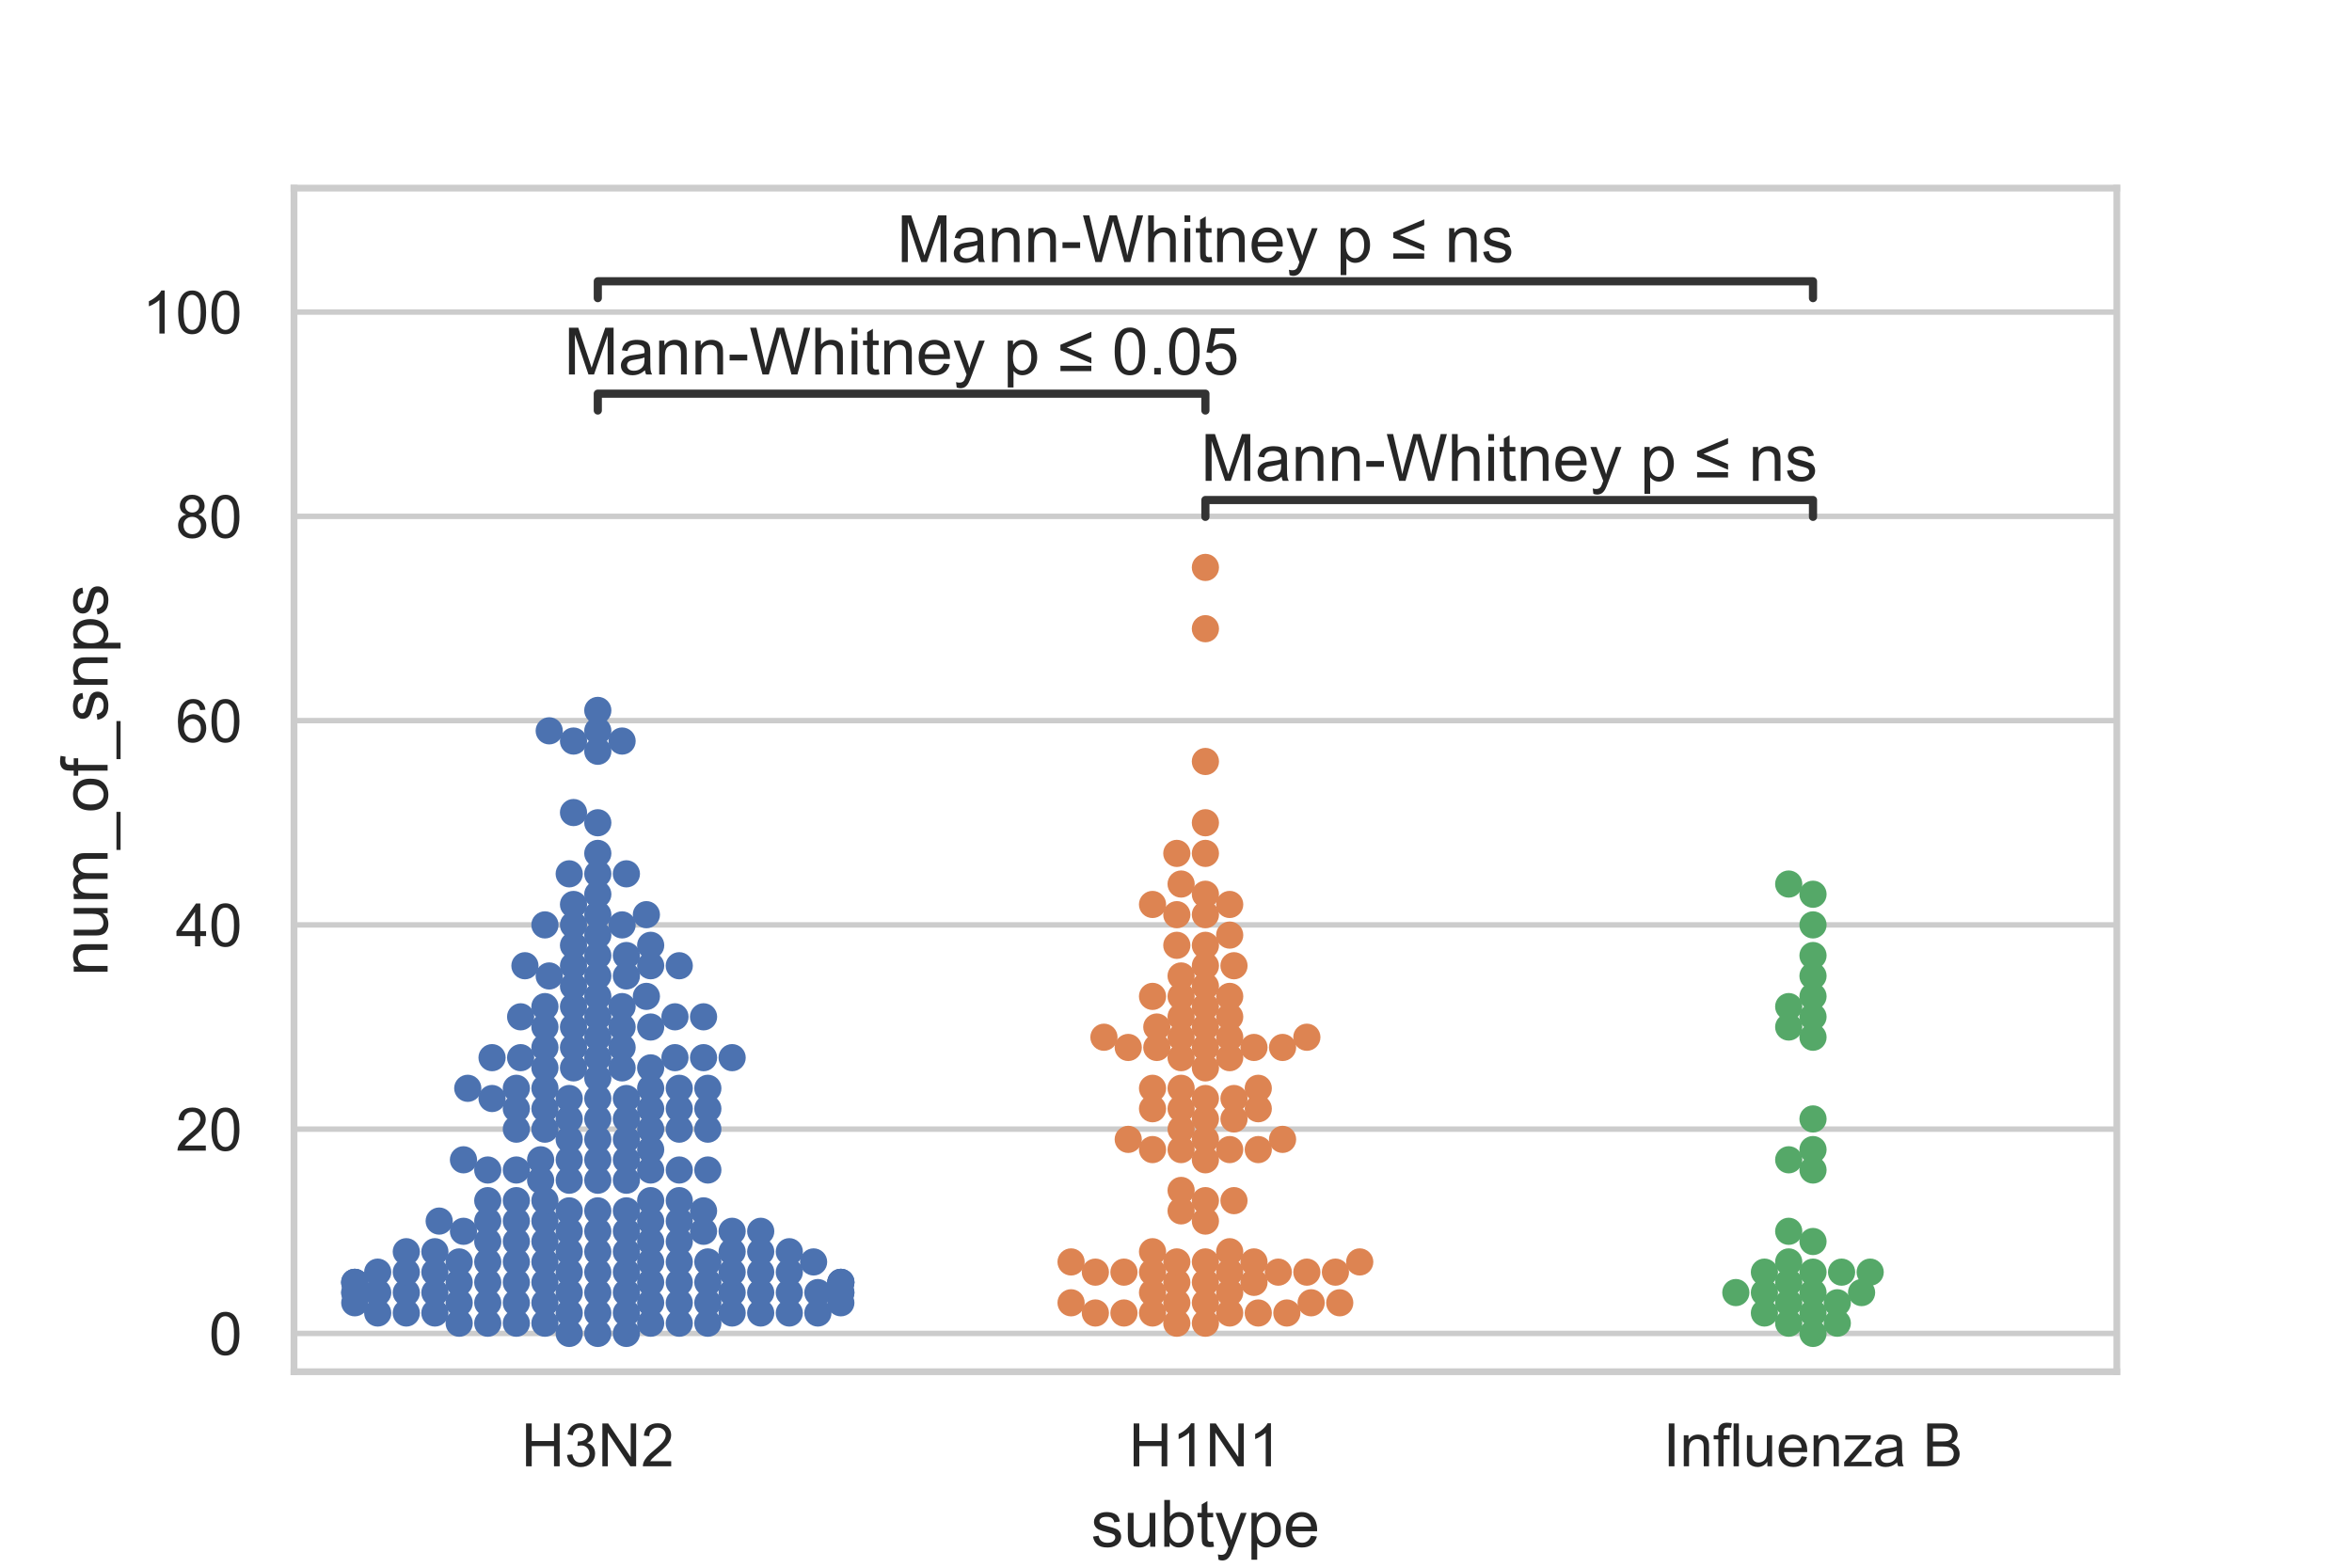 <?xml version="1.0" encoding="utf-8" standalone="no"?>
<!DOCTYPE svg PUBLIC "-//W3C//DTD SVG 1.1//EN"
  "http://www.w3.org/Graphics/SVG/1.1/DTD/svg11.dtd">
<!-- Created with matplotlib (https://matplotlib.org/) -->
<svg height="288pt" version="1.1" viewBox="0 0 432 288" width="432pt" xmlns="http://www.w3.org/2000/svg" xmlns:xlink="http://www.w3.org/1999/xlink">
 <defs>
  <style type="text/css">*{stroke-linecap:butt;stroke-linejoin:round;}</style>
 </defs>
 <g id="figure_1">
  <g id="patch_1">
   <path d="M 0 288 
L 432 288 
L 432 0 
L 0 0 
z
" style="fill:#ffffff;"/>
  </g>
  <g id="axes_1">
   <g id="patch_2">
    <path d="M 54 252 
L 388.8 252 
L 388.8 34.56 
L 54 34.56 
z
" style="fill:#ffffff;"/>
   </g>
   <g id="matplotlib.axis_1">
    <g id="xtick_1">
     <g id="text_1">
      <!-- H3N2 -->
      <g style="fill:#262626;" transform="translate(95.739 269.374)scale(0.11 -0.11)">
       <defs>
        <path d="M 8.016 0 
L 8.016 71.578 
L 17.484 71.578 
L 17.484 42.188 
L 54.688 42.188 
L 54.688 71.578 
L 64.156 71.578 
L 64.156 0 
L 54.688 0 
L 54.688 33.734 
L 17.484 33.734 
L 17.484 0 
z
" id="ArialMT-72"/>
        <path d="M 4.203 18.891 
L 12.984 20.062 
Q 14.5 12.594 18.141 9.297 
Q 21.781 6 27 6 
Q 33.203 6 37.469 10.297 
Q 41.75 14.594 41.75 20.953 
Q 41.75 27 37.797 30.922 
Q 33.844 34.859 27.734 34.859 
Q 25.25 34.859 21.531 33.891 
L 22.516 41.609 
Q 23.391 41.5 23.922 41.5 
Q 29.547 41.5 34.031 44.422 
Q 38.531 47.359 38.531 53.469 
Q 38.531 58.297 35.25 61.469 
Q 31.984 64.656 26.812 64.656 
Q 21.688 64.656 18.266 61.422 
Q 14.844 58.203 13.875 51.766 
L 5.078 53.328 
Q 6.688 62.156 12.391 67.016 
Q 18.109 71.875 26.609 71.875 
Q 32.469 71.875 37.391 69.359 
Q 42.328 66.844 44.938 62.5 
Q 47.562 58.156 47.562 53.266 
Q 47.562 48.641 45.062 44.828 
Q 42.578 41.016 37.703 38.766 
Q 44.047 37.312 47.562 32.688 
Q 51.078 28.078 51.078 21.141 
Q 51.078 11.766 44.234 5.25 
Q 37.406 -1.266 26.953 -1.266 
Q 17.531 -1.266 11.297 4.344 
Q 5.078 9.969 4.203 18.891 
z
" id="ArialMT-51"/>
        <path d="M 7.625 0 
L 7.625 71.578 
L 17.328 71.578 
L 54.938 15.375 
L 54.938 71.578 
L 64.016 71.578 
L 64.016 0 
L 54.297 0 
L 16.703 56.25 
L 16.703 0 
z
" id="ArialMT-78"/>
        <path d="M 50.344 8.453 
L 50.344 0 
L 3.031 0 
Q 2.938 3.172 4.047 6.109 
Q 5.859 10.938 9.828 15.625 
Q 13.812 20.312 21.344 26.469 
Q 33.016 36.031 37.109 41.625 
Q 41.219 47.219 41.219 52.203 
Q 41.219 57.422 37.469 61 
Q 33.734 64.594 27.734 64.594 
Q 21.391 64.594 17.578 60.781 
Q 13.766 56.984 13.719 50.25 
L 4.688 51.172 
Q 5.609 61.281 11.656 66.578 
Q 17.719 71.875 27.938 71.875 
Q 38.234 71.875 44.234 66.156 
Q 50.25 60.453 50.25 52 
Q 50.25 47.703 48.484 43.547 
Q 46.734 39.406 42.656 34.812 
Q 38.578 30.219 29.109 22.219 
Q 21.188 15.578 18.938 13.203 
Q 16.703 10.844 15.234 8.453 
z
" id="ArialMT-50"/>
       </defs>
       <use xlink:href="#ArialMT-72"/>
       <use x="72.217" xlink:href="#ArialMT-51"/>
       <use x="127.832" xlink:href="#ArialMT-78"/>
       <use x="200.049" xlink:href="#ArialMT-50"/>
      </g>
     </g>
    </g>
    <g id="xtick_2">
     <g id="text_2">
      <!-- H1N1 -->
      <g style="fill:#262626;" transform="translate(207.339 269.374)scale(0.11 -0.11)">
       <defs>
        <path d="M 37.25 0 
L 28.469 0 
L 28.469 56 
Q 25.297 52.984 20.141 49.953 
Q 14.984 46.922 10.891 45.406 
L 10.891 53.906 
Q 18.266 57.375 23.781 62.297 
Q 29.297 67.234 31.594 71.875 
L 37.25 71.875 
z
" id="ArialMT-49"/>
       </defs>
       <use xlink:href="#ArialMT-72"/>
       <use x="72.217" xlink:href="#ArialMT-49"/>
       <use x="127.832" xlink:href="#ArialMT-78"/>
       <use x="200.049" xlink:href="#ArialMT-49"/>
      </g>
     </g>
    </g>
    <g id="xtick_3">
     <g id="text_3">
      <!-- Influenza B -->
      <g style="fill:#262626;" transform="translate(305.483 269.374)scale(0.11 -0.11)">
       <defs>
        <path d="M 9.328 0 
L 9.328 71.578 
L 18.797 71.578 
L 18.797 0 
z
" id="ArialMT-73"/>
        <path d="M 6.594 0 
L 6.594 51.859 
L 14.5 51.859 
L 14.5 44.484 
Q 20.219 53.031 31 53.031 
Q 35.688 53.031 39.625 51.344 
Q 43.562 49.656 45.516 46.922 
Q 47.469 44.188 48.25 40.438 
Q 48.734 37.984 48.734 31.891 
L 48.734 0 
L 39.938 0 
L 39.938 31.547 
Q 39.938 36.922 38.906 39.578 
Q 37.891 42.234 35.281 43.812 
Q 32.672 45.406 29.156 45.406 
Q 23.531 45.406 19.453 41.844 
Q 15.375 38.281 15.375 28.328 
L 15.375 0 
z
" id="ArialMT-110"/>
        <path d="M 8.688 0 
L 8.688 45.016 
L 0.922 45.016 
L 0.922 51.859 
L 8.688 51.859 
L 8.688 57.375 
Q 8.688 62.594 9.625 65.141 
Q 10.891 68.562 14.078 70.672 
Q 17.281 72.797 23.047 72.797 
Q 26.766 72.797 31.25 71.922 
L 29.938 64.266 
Q 27.203 64.75 24.75 64.75 
Q 20.75 64.75 19.094 63.031 
Q 17.438 61.328 17.438 56.641 
L 17.438 51.859 
L 27.547 51.859 
L 27.547 45.016 
L 17.438 45.016 
L 17.438 0 
z
" id="ArialMT-102"/>
        <path d="M 6.391 0 
L 6.391 71.578 
L 15.188 71.578 
L 15.188 0 
z
" id="ArialMT-108"/>
        <path d="M 40.578 0 
L 40.578 7.625 
Q 34.516 -1.172 24.125 -1.172 
Q 19.531 -1.172 15.547 0.578 
Q 11.578 2.344 9.641 5 
Q 7.719 7.672 6.938 11.531 
Q 6.391 14.109 6.391 19.734 
L 6.391 51.859 
L 15.188 51.859 
L 15.188 23.094 
Q 15.188 16.219 15.719 13.812 
Q 16.547 10.359 19.234 8.375 
Q 21.922 6.391 25.875 6.391 
Q 29.828 6.391 33.297 8.422 
Q 36.766 10.453 38.203 13.938 
Q 39.656 17.438 39.656 24.078 
L 39.656 51.859 
L 48.438 51.859 
L 48.438 0 
z
" id="ArialMT-117"/>
        <path d="M 42.094 16.703 
L 51.172 15.578 
Q 49.031 7.625 43.219 3.219 
Q 37.406 -1.172 28.375 -1.172 
Q 17 -1.172 10.328 5.828 
Q 3.656 12.844 3.656 25.484 
Q 3.656 38.578 10.391 45.797 
Q 17.141 53.031 27.875 53.031 
Q 38.281 53.031 44.875 45.953 
Q 51.469 38.875 51.469 26.031 
Q 51.469 25.25 51.422 23.688 
L 12.75 23.688 
Q 13.234 15.141 17.578 10.594 
Q 21.922 6.062 28.422 6.062 
Q 33.25 6.062 36.672 8.594 
Q 40.094 11.141 42.094 16.703 
z
M 13.234 30.906 
L 42.188 30.906 
Q 41.609 37.453 38.875 40.719 
Q 34.672 45.797 27.984 45.797 
Q 21.922 45.797 17.797 41.75 
Q 13.672 37.703 13.234 30.906 
z
" id="ArialMT-101"/>
        <path d="M 1.953 0 
L 1.953 7.125 
L 34.969 45.016 
Q 29.344 44.734 25.047 44.734 
L 3.906 44.734 
L 3.906 51.859 
L 46.297 51.859 
L 46.297 46.047 
L 18.219 13.141 
L 12.797 7.125 
Q 18.703 7.562 23.875 7.562 
L 47.859 7.562 
L 47.859 0 
z
" id="ArialMT-122"/>
        <path d="M 40.438 6.391 
Q 35.547 2.25 31.031 0.531 
Q 26.516 -1.172 21.344 -1.172 
Q 12.797 -1.172 8.203 3 
Q 3.609 7.172 3.609 13.672 
Q 3.609 17.484 5.344 20.625 
Q 7.078 23.781 9.891 25.688 
Q 12.703 27.594 16.219 28.562 
Q 18.797 29.25 24.031 29.891 
Q 34.672 31.156 39.703 32.906 
Q 39.75 34.719 39.75 35.203 
Q 39.75 40.578 37.25 42.781 
Q 33.891 45.75 27.25 45.75 
Q 21.047 45.75 18.094 43.578 
Q 15.141 41.406 13.719 35.891 
L 5.125 37.062 
Q 6.297 42.578 8.984 45.969 
Q 11.672 49.359 16.75 51.188 
Q 21.828 53.031 28.516 53.031 
Q 35.156 53.031 39.297 51.469 
Q 43.453 49.906 45.406 47.531 
Q 47.359 45.172 48.141 41.547 
Q 48.578 39.312 48.578 33.453 
L 48.578 21.734 
Q 48.578 9.469 49.141 6.219 
Q 49.703 2.984 51.375 0 
L 42.188 0 
Q 40.828 2.734 40.438 6.391 
z
M 39.703 26.031 
Q 34.906 24.078 25.344 22.703 
Q 19.922 21.922 17.672 20.938 
Q 15.438 19.969 14.203 18.094 
Q 12.984 16.219 12.984 13.922 
Q 12.984 10.406 15.641 8.062 
Q 18.312 5.719 23.438 5.719 
Q 28.516 5.719 32.469 7.938 
Q 36.422 10.156 38.281 14.016 
Q 39.703 17 39.703 22.797 
z
" id="ArialMT-97"/>
        <path id="ArialMT-32"/>
        <path d="M 7.328 0 
L 7.328 71.578 
L 34.188 71.578 
Q 42.391 71.578 47.344 69.406 
Q 52.297 67.234 55.094 62.719 
Q 57.906 58.203 57.906 53.266 
Q 57.906 48.688 55.422 44.625 
Q 52.938 40.578 47.906 38.094 
Q 54.391 36.188 57.875 31.594 
Q 61.375 27 61.375 20.75 
Q 61.375 15.719 59.25 11.391 
Q 57.125 7.078 54 4.734 
Q 50.875 2.391 46.156 1.188 
Q 41.453 0 34.625 0 
z
M 16.797 41.5 
L 32.281 41.5 
Q 38.578 41.5 41.312 42.328 
Q 44.922 43.406 46.75 45.891 
Q 48.578 48.391 48.578 52.156 
Q 48.578 55.719 46.875 58.422 
Q 45.172 61.141 41.984 62.141 
Q 38.812 63.141 31.109 63.141 
L 16.797 63.141 
z
M 16.797 8.453 
L 34.625 8.453 
Q 39.203 8.453 41.062 8.797 
Q 44.344 9.375 46.531 10.734 
Q 48.734 12.109 50.141 14.719 
Q 51.562 17.328 51.562 20.75 
Q 51.562 24.75 49.516 27.703 
Q 47.469 30.672 43.828 31.859 
Q 40.188 33.062 33.344 33.062 
L 16.797 33.062 
z
" id="ArialMT-66"/>
       </defs>
       <use xlink:href="#ArialMT-73"/>
       <use x="27.783" xlink:href="#ArialMT-110"/>
       <use x="83.398" xlink:href="#ArialMT-102"/>
       <use x="111.182" xlink:href="#ArialMT-108"/>
       <use x="133.398" xlink:href="#ArialMT-117"/>
       <use x="189.014" xlink:href="#ArialMT-101"/>
       <use x="244.629" xlink:href="#ArialMT-110"/>
       <use x="300.244" xlink:href="#ArialMT-122"/>
       <use x="350.244" xlink:href="#ArialMT-97"/>
       <use x="405.859" xlink:href="#ArialMT-32"/>
       <use x="433.643" xlink:href="#ArialMT-66"/>
      </g>
     </g>
    </g>
    <g id="text_4">
     <!-- subtype -->
     <g style="fill:#262626;" transform="translate(200.387 284.149)scale(0.12 -0.12)">
      <defs>
       <path d="M 3.078 15.484 
L 11.766 16.844 
Q 12.5 11.625 15.844 8.844 
Q 19.188 6.062 25.203 6.062 
Q 31.25 6.062 34.172 8.516 
Q 37.109 10.984 37.109 14.312 
Q 37.109 17.281 34.516 19 
Q 32.719 20.172 25.531 21.969 
Q 15.875 24.422 12.141 26.203 
Q 8.406 27.984 6.469 31.125 
Q 4.547 34.281 4.547 38.094 
Q 4.547 41.547 6.125 44.5 
Q 7.719 47.469 10.453 49.422 
Q 12.5 50.922 16.031 51.969 
Q 19.578 53.031 23.641 53.031 
Q 29.734 53.031 34.344 51.266 
Q 38.969 49.516 41.156 46.5 
Q 43.359 43.5 44.188 38.484 
L 35.594 37.312 
Q 35.016 41.312 32.203 43.547 
Q 29.391 45.797 24.266 45.797 
Q 18.219 45.797 15.625 43.797 
Q 13.031 41.797 13.031 39.109 
Q 13.031 37.406 14.109 36.031 
Q 15.188 34.625 17.484 33.688 
Q 18.797 33.203 25.25 31.453 
Q 34.578 28.953 38.25 27.359 
Q 41.938 25.781 44.031 22.75 
Q 46.141 19.734 46.141 15.234 
Q 46.141 10.844 43.578 6.953 
Q 41.016 3.078 36.172 0.953 
Q 31.344 -1.172 25.25 -1.172 
Q 15.141 -1.172 9.844 3.031 
Q 4.547 7.234 3.078 15.484 
z
" id="ArialMT-115"/>
       <path d="M 14.703 0 
L 6.547 0 
L 6.547 71.578 
L 15.328 71.578 
L 15.328 46.047 
Q 20.906 53.031 29.547 53.031 
Q 34.328 53.031 38.594 51.094 
Q 42.875 49.172 45.625 45.672 
Q 48.391 42.188 49.953 37.25 
Q 51.516 32.328 51.516 26.703 
Q 51.516 13.375 44.922 6.094 
Q 38.328 -1.172 29.109 -1.172 
Q 19.922 -1.172 14.703 6.5 
z
M 14.594 26.312 
Q 14.594 17 17.141 12.844 
Q 21.297 6.062 28.375 6.062 
Q 34.125 6.062 38.328 11.062 
Q 42.531 16.062 42.531 25.984 
Q 42.531 36.141 38.5 40.969 
Q 34.469 45.797 28.766 45.797 
Q 23 45.797 18.797 40.797 
Q 14.594 35.797 14.594 26.312 
z
" id="ArialMT-98"/>
       <path d="M 25.781 7.859 
L 27.047 0.094 
Q 23.344 -0.688 20.406 -0.688 
Q 15.625 -0.688 12.984 0.828 
Q 10.359 2.344 9.281 4.812 
Q 8.203 7.281 8.203 15.188 
L 8.203 45.016 
L 1.766 45.016 
L 1.766 51.859 
L 8.203 51.859 
L 8.203 64.703 
L 16.938 69.969 
L 16.938 51.859 
L 25.781 51.859 
L 25.781 45.016 
L 16.938 45.016 
L 16.938 14.703 
Q 16.938 10.938 17.406 9.859 
Q 17.875 8.797 18.922 8.156 
Q 19.969 7.516 21.922 7.516 
Q 23.391 7.516 25.781 7.859 
z
" id="ArialMT-116"/>
       <path d="M 6.203 -19.969 
L 5.219 -11.719 
Q 8.109 -12.5 10.25 -12.5 
Q 13.188 -12.5 14.938 -11.516 
Q 16.703 -10.547 17.828 -8.797 
Q 18.656 -7.469 20.516 -2.25 
Q 20.75 -1.516 21.297 -0.094 
L 1.609 51.859 
L 11.078 51.859 
L 21.875 21.828 
Q 23.969 16.109 25.641 9.812 
Q 27.156 15.875 29.25 21.625 
L 40.328 51.859 
L 49.125 51.859 
L 29.391 -0.875 
Q 26.219 -9.422 24.469 -12.641 
Q 22.125 -17 19.094 -19.016 
Q 16.062 -21.047 11.859 -21.047 
Q 9.328 -21.047 6.203 -19.969 
z
" id="ArialMT-121"/>
       <path d="M 6.594 -19.875 
L 6.594 51.859 
L 14.594 51.859 
L 14.594 45.125 
Q 17.438 49.078 21 51.047 
Q 24.562 53.031 29.641 53.031 
Q 36.281 53.031 41.359 49.609 
Q 46.438 46.188 49.016 39.953 
Q 51.609 33.734 51.609 26.312 
Q 51.609 18.359 48.75 11.984 
Q 45.906 5.609 40.453 2.219 
Q 35.016 -1.172 29 -1.172 
Q 24.609 -1.172 21.109 0.688 
Q 17.625 2.547 15.375 5.375 
L 15.375 -19.875 
z
M 14.547 25.641 
Q 14.547 15.625 18.594 10.844 
Q 22.656 6.062 28.422 6.062 
Q 34.281 6.062 38.453 11.016 
Q 42.625 15.969 42.625 26.375 
Q 42.625 36.281 38.547 41.203 
Q 34.469 46.141 28.812 46.141 
Q 23.188 46.141 18.859 40.891 
Q 14.547 35.641 14.547 25.641 
z
" id="ArialMT-112"/>
      </defs>
      <use xlink:href="#ArialMT-115"/>
      <use x="50" xlink:href="#ArialMT-117"/>
      <use x="105.615" xlink:href="#ArialMT-98"/>
      <use x="161.23" xlink:href="#ArialMT-116"/>
      <use x="189.014" xlink:href="#ArialMT-121"/>
      <use x="239.014" xlink:href="#ArialMT-112"/>
      <use x="294.629" xlink:href="#ArialMT-101"/>
     </g>
    </g>
   </g>
   <g id="matplotlib.axis_2">
    <g id="ytick_1">
     <g id="line2d_1">
      <path clip-path="url(#p277d4b004c)" d="M 54 244.964 
L 388.8 244.964 
" style="fill:none;stroke:#cccccc;stroke-linecap:round;"/>
     </g>
     <g id="text_5">
      <!-- 0 -->
      <g style="fill:#262626;" transform="translate(38.383 248.901)scale(0.11 -0.11)">
       <defs>
        <path d="M 4.156 35.297 
Q 4.156 48 6.766 55.734 
Q 9.375 63.484 14.516 67.672 
Q 19.672 71.875 27.484 71.875 
Q 33.25 71.875 37.594 69.547 
Q 41.938 67.234 44.766 62.859 
Q 47.609 58.5 49.219 52.219 
Q 50.828 45.953 50.828 35.297 
Q 50.828 22.703 48.234 14.969 
Q 45.656 7.234 40.5 3 
Q 35.359 -1.219 27.484 -1.219 
Q 17.141 -1.219 11.234 6.203 
Q 4.156 15.141 4.156 35.297 
z
M 13.188 35.297 
Q 13.188 17.672 17.312 11.828 
Q 21.438 6 27.484 6 
Q 33.547 6 37.672 11.859 
Q 41.797 17.719 41.797 35.297 
Q 41.797 52.984 37.672 58.781 
Q 33.547 64.594 27.391 64.594 
Q 21.344 64.594 17.719 59.469 
Q 13.188 52.938 13.188 35.297 
z
" id="ArialMT-48"/>
       </defs>
       <use xlink:href="#ArialMT-48"/>
      </g>
     </g>
    </g>
    <g id="ytick_2">
     <g id="line2d_2">
      <path clip-path="url(#p277d4b004c)" d="M 54 207.438 
L 388.8 207.438 
" style="fill:none;stroke:#cccccc;stroke-linecap:round;"/>
     </g>
     <g id="text_6">
      <!-- 20 -->
      <g style="fill:#262626;" transform="translate(32.266 211.375)scale(0.11 -0.11)">
       <use xlink:href="#ArialMT-50"/>
       <use x="55.615" xlink:href="#ArialMT-48"/>
      </g>
     </g>
    </g>
    <g id="ytick_3">
     <g id="line2d_3">
      <path clip-path="url(#p277d4b004c)" d="M 54 169.912 
L 388.8 169.912 
" style="fill:none;stroke:#cccccc;stroke-linecap:round;"/>
     </g>
     <g id="text_7">
      <!-- 40 -->
      <g style="fill:#262626;" transform="translate(32.266 173.849)scale(0.11 -0.11)">
       <defs>
        <path d="M 32.328 0 
L 32.328 17.141 
L 1.266 17.141 
L 1.266 25.203 
L 33.938 71.578 
L 41.109 71.578 
L 41.109 25.203 
L 50.781 25.203 
L 50.781 17.141 
L 41.109 17.141 
L 41.109 0 
z
M 32.328 25.203 
L 32.328 57.469 
L 9.906 25.203 
z
" id="ArialMT-52"/>
       </defs>
       <use xlink:href="#ArialMT-52"/>
       <use x="55.615" xlink:href="#ArialMT-48"/>
      </g>
     </g>
    </g>
    <g id="ytick_4">
     <g id="line2d_4">
      <path clip-path="url(#p277d4b004c)" d="M 54 132.386 
L 388.8 132.386 
" style="fill:none;stroke:#cccccc;stroke-linecap:round;"/>
     </g>
     <g id="text_8">
      <!-- 60 -->
      <g style="fill:#262626;" transform="translate(32.266 136.323)scale(0.11 -0.11)">
       <defs>
        <path d="M 49.75 54.047 
L 41.016 53.375 
Q 39.844 58.547 37.703 60.891 
Q 34.125 64.656 28.906 64.656 
Q 24.703 64.656 21.531 62.312 
Q 17.391 59.281 14.984 53.469 
Q 12.594 47.656 12.5 36.922 
Q 15.672 41.75 20.266 44.094 
Q 24.859 46.438 29.891 46.438 
Q 38.672 46.438 44.844 39.969 
Q 51.031 33.5 51.031 23.25 
Q 51.031 16.5 48.125 10.719 
Q 45.219 4.938 40.141 1.859 
Q 35.062 -1.219 28.609 -1.219 
Q 17.625 -1.219 10.688 6.859 
Q 3.766 14.938 3.766 33.5 
Q 3.766 54.25 11.422 63.672 
Q 18.109 71.875 29.438 71.875 
Q 37.891 71.875 43.281 67.141 
Q 48.688 62.406 49.75 54.047 
z
M 13.875 23.188 
Q 13.875 18.656 15.797 14.5 
Q 17.719 10.359 21.188 8.172 
Q 24.656 6 28.469 6 
Q 34.031 6 38.031 10.484 
Q 42.047 14.984 42.047 22.703 
Q 42.047 30.125 38.078 34.391 
Q 34.125 38.672 28.125 38.672 
Q 22.172 38.672 18.016 34.391 
Q 13.875 30.125 13.875 23.188 
z
" id="ArialMT-54"/>
       </defs>
       <use xlink:href="#ArialMT-54"/>
       <use x="55.615" xlink:href="#ArialMT-48"/>
      </g>
     </g>
    </g>
    <g id="ytick_5">
     <g id="line2d_5">
      <path clip-path="url(#p277d4b004c)" d="M 54 94.86 
L 388.8 94.86 
" style="fill:none;stroke:#cccccc;stroke-linecap:round;"/>
     </g>
     <g id="text_9">
      <!-- 80 -->
      <g style="fill:#262626;" transform="translate(32.266 98.797)scale(0.11 -0.11)">
       <defs>
        <path d="M 17.672 38.812 
Q 12.203 40.828 9.562 44.531 
Q 6.938 48.25 6.938 53.422 
Q 6.938 61.234 12.547 66.547 
Q 18.172 71.875 27.484 71.875 
Q 36.859 71.875 42.578 66.422 
Q 48.297 60.984 48.297 53.172 
Q 48.297 48.188 45.672 44.5 
Q 43.062 40.828 37.75 38.812 
Q 44.344 36.672 47.781 31.875 
Q 51.219 27.094 51.219 20.453 
Q 51.219 11.281 44.719 5.031 
Q 38.234 -1.219 27.641 -1.219 
Q 17.047 -1.219 10.547 5.047 
Q 4.047 11.328 4.047 20.703 
Q 4.047 27.688 7.594 32.391 
Q 11.141 37.109 17.672 38.812 
z
M 15.922 53.719 
Q 15.922 48.641 19.188 45.406 
Q 22.469 42.188 27.688 42.188 
Q 32.766 42.188 36.016 45.375 
Q 39.266 48.578 39.266 53.219 
Q 39.266 58.062 35.906 61.359 
Q 32.562 64.656 27.594 64.656 
Q 22.562 64.656 19.234 61.422 
Q 15.922 58.203 15.922 53.719 
z
M 13.094 20.656 
Q 13.094 16.891 14.875 13.375 
Q 16.656 9.859 20.172 7.922 
Q 23.688 6 27.734 6 
Q 34.031 6 38.125 10.047 
Q 42.234 14.109 42.234 20.359 
Q 42.234 26.703 38.016 30.859 
Q 33.797 35.016 27.438 35.016 
Q 21.234 35.016 17.156 30.906 
Q 13.094 26.812 13.094 20.656 
z
" id="ArialMT-56"/>
       </defs>
       <use xlink:href="#ArialMT-56"/>
       <use x="55.615" xlink:href="#ArialMT-48"/>
      </g>
     </g>
    </g>
    <g id="ytick_6">
     <g id="line2d_6">
      <path clip-path="url(#p277d4b004c)" d="M 54 57.334 
L 388.8 57.334 
" style="fill:none;stroke:#cccccc;stroke-linecap:round;"/>
     </g>
     <g id="text_10">
      <!-- 100 -->
      <g style="fill:#262626;" transform="translate(26.149 61.271)scale(0.11 -0.11)">
       <use xlink:href="#ArialMT-49"/>
       <use x="55.615" xlink:href="#ArialMT-48"/>
       <use x="111.23" xlink:href="#ArialMT-48"/>
      </g>
     </g>
    </g>
    <g id="text_11">
     <!-- num_of_snps -->
     <g style="fill:#262626;" transform="translate(19.764 179.301)rotate(-90)scale(0.12 -0.12)">
      <defs>
       <path d="M 6.594 0 
L 6.594 51.859 
L 14.453 51.859 
L 14.453 44.578 
Q 16.891 48.391 20.938 50.703 
Q 25 53.031 30.172 53.031 
Q 35.938 53.031 39.625 50.641 
Q 43.312 48.25 44.828 43.953 
Q 50.984 53.031 60.844 53.031 
Q 68.562 53.031 72.703 48.75 
Q 76.859 44.484 76.859 35.594 
L 76.859 0 
L 68.109 0 
L 68.109 32.672 
Q 68.109 37.938 67.25 40.25 
Q 66.406 42.578 64.156 43.984 
Q 61.922 45.406 58.891 45.406 
Q 53.422 45.406 49.797 41.766 
Q 46.188 38.141 46.188 30.125 
L 46.188 0 
L 37.406 0 
L 37.406 33.688 
Q 37.406 39.547 35.25 42.469 
Q 33.109 45.406 28.219 45.406 
Q 24.516 45.406 21.359 43.453 
Q 18.219 41.5 16.797 37.734 
Q 15.375 33.984 15.375 26.906 
L 15.375 0 
z
" id="ArialMT-109"/>
       <path d="M -1.516 -19.875 
L -1.516 -13.531 
L 56.734 -13.531 
L 56.734 -19.875 
z
" id="ArialMT-95"/>
       <path d="M 3.328 25.922 
Q 3.328 40.328 11.328 47.266 
Q 18.016 53.031 27.641 53.031 
Q 38.328 53.031 45.109 46.016 
Q 51.906 39.016 51.906 26.656 
Q 51.906 16.656 48.906 10.906 
Q 45.906 5.172 40.156 2 
Q 34.422 -1.172 27.641 -1.172 
Q 16.75 -1.172 10.031 5.812 
Q 3.328 12.797 3.328 25.922 
z
M 12.359 25.922 
Q 12.359 15.969 16.703 11.016 
Q 21.047 6.062 27.641 6.062 
Q 34.188 6.062 38.531 11.031 
Q 42.875 16.016 42.875 26.219 
Q 42.875 35.844 38.5 40.797 
Q 34.125 45.75 27.641 45.75 
Q 21.047 45.75 16.703 40.812 
Q 12.359 35.891 12.359 25.922 
z
" id="ArialMT-111"/>
      </defs>
      <use xlink:href="#ArialMT-110"/>
      <use x="55.615" xlink:href="#ArialMT-117"/>
      <use x="111.23" xlink:href="#ArialMT-109"/>
      <use x="194.531" xlink:href="#ArialMT-95"/>
      <use x="250.146" xlink:href="#ArialMT-111"/>
      <use x="305.762" xlink:href="#ArialMT-102"/>
      <use x="333.545" xlink:href="#ArialMT-95"/>
      <use x="389.16" xlink:href="#ArialMT-115"/>
      <use x="439.16" xlink:href="#ArialMT-110"/>
      <use x="494.775" xlink:href="#ArialMT-112"/>
      <use x="550.391" xlink:href="#ArialMT-115"/>
     </g>
    </g>
   </g>
   <g id="line2d_7">
    <path clip-path="url(#p277d4b004c)" d="M 221.4 94.954 
L 221.4 91.858 
L 333 91.858 
L 333 94.954 
" style="fill:none;stroke:#333333;stroke-linecap:round;stroke-width:1.5;"/>
   </g>
   <g id="line2d_8">
    <path clip-path="url(#p277d4b004c)" d="M 109.8 75.417 
L 109.8 72.321 
L 221.4 72.321 
L 221.4 75.417 
" style="fill:none;stroke:#333333;stroke-linecap:round;stroke-width:1.5;"/>
   </g>
   <g id="line2d_9">
    <path clip-path="url(#p277d4b004c)" d="M 109.8 54.769 
L 109.8 51.674 
L 333 51.674 
L 333 54.769 
" style="fill:none;stroke:#333333;stroke-linecap:round;stroke-width:1.5;"/>
   </g>
   <g id="patch_3">
    <path d="M 54 252 
L 54 34.56 
" style="fill:none;stroke:#cccccc;stroke-linecap:square;stroke-linejoin:miter;stroke-width:1.25;"/>
   </g>
   <g id="patch_4">
    <path d="M 388.8 252 
L 388.8 34.56 
" style="fill:none;stroke:#cccccc;stroke-linecap:square;stroke-linejoin:miter;stroke-width:1.25;"/>
   </g>
   <g id="patch_5">
    <path d="M 54 252 
L 388.8 252 
" style="fill:none;stroke:#cccccc;stroke-linecap:square;stroke-linejoin:miter;stroke-width:1.25;"/>
   </g>
   <g id="patch_6">
    <path d="M 54 34.56 
L 388.8 34.56 
" style="fill:none;stroke:#cccccc;stroke-linecap:square;stroke-linejoin:miter;stroke-width:1.25;"/>
   </g>
   <g id="PathCollection_1">
    <defs>
     <path d="M 0 2.5 
C 0.663 2.5 1.299 2.237 1.768 1.768 
C 2.237 1.299 2.5 0.663 2.5 -0 
C 2.5 -0.663 2.237 -1.299 1.768 -1.768 
C 1.299 -2.237 0.663 -2.5 0 -2.5 
C -0.663 -2.5 -1.299 -2.237 -1.768 -1.768 
C -2.237 -1.299 -2.5 -0.663 -2.5 0 
C -2.5 0.663 -2.237 1.299 -1.768 1.768 
C -1.299 2.237 -0.663 2.5 0 2.5 
z
" id="C0_0_3ba71a2133"/>
    </defs>
    <g clip-path="url(#p277d4b004c)">
     <use style="fill:#4c72b0;" x="109.8" xlink:href="#C0_0_3ba71a2133" y="244.964"/>
    </g>
    <g clip-path="url(#p277d4b004c)">
     <use style="fill:#4c72b0;" x="104.55" xlink:href="#C0_0_3ba71a2133" y="244.964"/>
    </g>
    <g clip-path="url(#p277d4b004c)">
     <use style="fill:#4c72b0;" x="115.05" xlink:href="#C0_0_3ba71a2133" y="244.964"/>
    </g>
    <g clip-path="url(#p277d4b004c)">
     <use style="fill:#4c72b0;" x="100.089" xlink:href="#C0_0_3ba71a2133" y="243.088"/>
    </g>
    <g clip-path="url(#p277d4b004c)">
     <use style="fill:#4c72b0;" x="119.511" xlink:href="#C0_0_3ba71a2133" y="243.088"/>
    </g>
    <g clip-path="url(#p277d4b004c)">
     <use style="fill:#4c72b0;" x="94.839" xlink:href="#C0_0_3ba71a2133" y="243.088"/>
    </g>
    <g clip-path="url(#p277d4b004c)">
     <use style="fill:#4c72b0;" x="124.761" xlink:href="#C0_0_3ba71a2133" y="243.088"/>
    </g>
    <g clip-path="url(#p277d4b004c)">
     <use style="fill:#4c72b0;" x="89.589" xlink:href="#C0_0_3ba71a2133" y="243.088"/>
    </g>
    <g clip-path="url(#p277d4b004c)">
     <use style="fill:#4c72b0;" x="130.011" xlink:href="#C0_0_3ba71a2133" y="243.088"/>
    </g>
    <g clip-path="url(#p277d4b004c)">
     <use style="fill:#4c72b0;" x="84.339" xlink:href="#C0_0_3ba71a2133" y="243.088"/>
    </g>
    <g clip-path="url(#p277d4b004c)">
     <use style="fill:#4c72b0;" x="109.8" xlink:href="#C0_0_3ba71a2133" y="241.211"/>
    </g>
    <g clip-path="url(#p277d4b004c)">
     <use style="fill:#4c72b0;" x="104.55" xlink:href="#C0_0_3ba71a2133" y="241.211"/>
    </g>
    <g clip-path="url(#p277d4b004c)">
     <use style="fill:#4c72b0;" x="115.05" xlink:href="#C0_0_3ba71a2133" y="241.211"/>
    </g>
    <g clip-path="url(#p277d4b004c)">
     <use style="fill:#4c72b0;" x="134.473" xlink:href="#C0_0_3ba71a2133" y="241.211"/>
    </g>
    <g clip-path="url(#p277d4b004c)">
     <use style="fill:#4c72b0;" x="79.877" xlink:href="#C0_0_3ba71a2133" y="241.211"/>
    </g>
    <g clip-path="url(#p277d4b004c)">
     <use style="fill:#4c72b0;" x="139.723" xlink:href="#C0_0_3ba71a2133" y="241.211"/>
    </g>
    <g clip-path="url(#p277d4b004c)">
     <use style="fill:#4c72b0;" x="74.627" xlink:href="#C0_0_3ba71a2133" y="241.211"/>
    </g>
    <g clip-path="url(#p277d4b004c)">
     <use style="fill:#4c72b0;" x="144.973" xlink:href="#C0_0_3ba71a2133" y="241.211"/>
    </g>
    <g clip-path="url(#p277d4b004c)">
     <use style="fill:#4c72b0;" x="69.377" xlink:href="#C0_0_3ba71a2133" y="241.211"/>
    </g>
    <g clip-path="url(#p277d4b004c)">
     <use style="fill:#4c72b0;" x="150.223" xlink:href="#C0_0_3ba71a2133" y="241.211"/>
    </g>
    <g clip-path="url(#p277d4b004c)">
     <use style="fill:#4c72b0;" x="100.089" xlink:href="#C0_0_3ba71a2133" y="239.335"/>
    </g>
    <g clip-path="url(#p277d4b004c)">
     <use style="fill:#4c72b0;" x="119.511" xlink:href="#C0_0_3ba71a2133" y="239.335"/>
    </g>
    <g clip-path="url(#p277d4b004c)">
     <use style="fill:#4c72b0;" x="94.839" xlink:href="#C0_0_3ba71a2133" y="239.335"/>
    </g>
    <g clip-path="url(#p277d4b004c)">
     <use style="fill:#4c72b0;" x="124.761" xlink:href="#C0_0_3ba71a2133" y="239.335"/>
    </g>
    <g clip-path="url(#p277d4b004c)">
     <use style="fill:#4c72b0;" x="89.589" xlink:href="#C0_0_3ba71a2133" y="239.335"/>
    </g>
    <g clip-path="url(#p277d4b004c)">
     <use style="fill:#4c72b0;" x="130.011" xlink:href="#C0_0_3ba71a2133" y="239.335"/>
    </g>
    <g clip-path="url(#p277d4b004c)">
     <use style="fill:#4c72b0;" x="84.339" xlink:href="#C0_0_3ba71a2133" y="239.335"/>
    </g>
    <g clip-path="url(#p277d4b004c)">
     <use style="fill:#4c72b0;" x="65.16" xlink:href="#C0_0_3ba71a2133" y="239.335"/>
    </g>
    <g clip-path="url(#p277d4b004c)">
     <use style="fill:#4c72b0;" x="154.44" xlink:href="#C0_0_3ba71a2133" y="239.335"/>
    </g>
    <g clip-path="url(#p277d4b004c)">
     <use style="fill:#4c72b0;" x="109.8" xlink:href="#C0_0_3ba71a2133" y="237.459"/>
    </g>
    <g clip-path="url(#p277d4b004c)">
     <use style="fill:#4c72b0;" x="104.55" xlink:href="#C0_0_3ba71a2133" y="237.459"/>
    </g>
    <g clip-path="url(#p277d4b004c)">
     <use style="fill:#4c72b0;" x="115.05" xlink:href="#C0_0_3ba71a2133" y="237.459"/>
    </g>
    <g clip-path="url(#p277d4b004c)">
     <use style="fill:#4c72b0;" x="134.473" xlink:href="#C0_0_3ba71a2133" y="237.459"/>
    </g>
    <g clip-path="url(#p277d4b004c)">
     <use style="fill:#4c72b0;" x="79.877" xlink:href="#C0_0_3ba71a2133" y="237.459"/>
    </g>
    <g clip-path="url(#p277d4b004c)">
     <use style="fill:#4c72b0;" x="139.723" xlink:href="#C0_0_3ba71a2133" y="237.459"/>
    </g>
    <g clip-path="url(#p277d4b004c)">
     <use style="fill:#4c72b0;" x="74.627" xlink:href="#C0_0_3ba71a2133" y="237.459"/>
    </g>
    <g clip-path="url(#p277d4b004c)">
     <use style="fill:#4c72b0;" x="144.973" xlink:href="#C0_0_3ba71a2133" y="237.459"/>
    </g>
    <g clip-path="url(#p277d4b004c)">
     <use style="fill:#4c72b0;" x="69.377" xlink:href="#C0_0_3ba71a2133" y="237.459"/>
    </g>
    <g clip-path="url(#p277d4b004c)">
     <use style="fill:#4c72b0;" x="150.223" xlink:href="#C0_0_3ba71a2133" y="237.459"/>
    </g>
    <g clip-path="url(#p277d4b004c)">
     <use style="fill:#4c72b0;" x="65.16" xlink:href="#C0_0_3ba71a2133" y="237.459"/>
    </g>
    <g clip-path="url(#p277d4b004c)">
     <use style="fill:#4c72b0;" x="154.44" xlink:href="#C0_0_3ba71a2133" y="237.459"/>
    </g>
    <g clip-path="url(#p277d4b004c)">
     <use style="fill:#4c72b0;" x="65.16" xlink:href="#C0_0_3ba71a2133" y="237.459"/>
    </g>
    <g clip-path="url(#p277d4b004c)">
     <use style="fill:#4c72b0;" x="154.44" xlink:href="#C0_0_3ba71a2133" y="237.459"/>
    </g>
    <g clip-path="url(#p277d4b004c)">
     <use style="fill:#4c72b0;" x="100.089" xlink:href="#C0_0_3ba71a2133" y="235.582"/>
    </g>
    <g clip-path="url(#p277d4b004c)">
     <use style="fill:#4c72b0;" x="119.511" xlink:href="#C0_0_3ba71a2133" y="235.582"/>
    </g>
    <g clip-path="url(#p277d4b004c)">
     <use style="fill:#4c72b0;" x="94.839" xlink:href="#C0_0_3ba71a2133" y="235.582"/>
    </g>
    <g clip-path="url(#p277d4b004c)">
     <use style="fill:#4c72b0;" x="124.761" xlink:href="#C0_0_3ba71a2133" y="235.582"/>
    </g>
    <g clip-path="url(#p277d4b004c)">
     <use style="fill:#4c72b0;" x="89.589" xlink:href="#C0_0_3ba71a2133" y="235.582"/>
    </g>
    <g clip-path="url(#p277d4b004c)">
     <use style="fill:#4c72b0;" x="130.011" xlink:href="#C0_0_3ba71a2133" y="235.582"/>
    </g>
    <g clip-path="url(#p277d4b004c)">
     <use style="fill:#4c72b0;" x="84.339" xlink:href="#C0_0_3ba71a2133" y="235.582"/>
    </g>
    <g clip-path="url(#p277d4b004c)">
     <use style="fill:#4c72b0;" x="65.16" xlink:href="#C0_0_3ba71a2133" y="235.582"/>
    </g>
    <g clip-path="url(#p277d4b004c)">
     <use style="fill:#4c72b0;" x="154.44" xlink:href="#C0_0_3ba71a2133" y="235.582"/>
    </g>
    <g clip-path="url(#p277d4b004c)">
     <use style="fill:#4c72b0;" x="65.16" xlink:href="#C0_0_3ba71a2133" y="235.582"/>
    </g>
    <g clip-path="url(#p277d4b004c)">
     <use style="fill:#4c72b0;" x="154.44" xlink:href="#C0_0_3ba71a2133" y="235.582"/>
    </g>
    <g clip-path="url(#p277d4b004c)">
     <use style="fill:#4c72b0;" x="65.16" xlink:href="#C0_0_3ba71a2133" y="235.582"/>
    </g>
    <g clip-path="url(#p277d4b004c)">
     <use style="fill:#4c72b0;" x="154.44" xlink:href="#C0_0_3ba71a2133" y="235.582"/>
    </g>
    <g clip-path="url(#p277d4b004c)">
     <use style="fill:#4c72b0;" x="109.8" xlink:href="#C0_0_3ba71a2133" y="233.706"/>
    </g>
    <g clip-path="url(#p277d4b004c)">
     <use style="fill:#4c72b0;" x="104.55" xlink:href="#C0_0_3ba71a2133" y="233.706"/>
    </g>
    <g clip-path="url(#p277d4b004c)">
     <use style="fill:#4c72b0;" x="115.05" xlink:href="#C0_0_3ba71a2133" y="233.706"/>
    </g>
    <g clip-path="url(#p277d4b004c)">
     <use style="fill:#4c72b0;" x="134.473" xlink:href="#C0_0_3ba71a2133" y="233.706"/>
    </g>
    <g clip-path="url(#p277d4b004c)">
     <use style="fill:#4c72b0;" x="79.877" xlink:href="#C0_0_3ba71a2133" y="233.706"/>
    </g>
    <g clip-path="url(#p277d4b004c)">
     <use style="fill:#4c72b0;" x="139.723" xlink:href="#C0_0_3ba71a2133" y="233.706"/>
    </g>
    <g clip-path="url(#p277d4b004c)">
     <use style="fill:#4c72b0;" x="74.627" xlink:href="#C0_0_3ba71a2133" y="233.706"/>
    </g>
    <g clip-path="url(#p277d4b004c)">
     <use style="fill:#4c72b0;" x="144.973" xlink:href="#C0_0_3ba71a2133" y="233.706"/>
    </g>
    <g clip-path="url(#p277d4b004c)">
     <use style="fill:#4c72b0;" x="69.377" xlink:href="#C0_0_3ba71a2133" y="233.706"/>
    </g>
    <g clip-path="url(#p277d4b004c)">
     <use style="fill:#4c72b0;" x="100.089" xlink:href="#C0_0_3ba71a2133" y="231.83"/>
    </g>
    <g clip-path="url(#p277d4b004c)">
     <use style="fill:#4c72b0;" x="119.511" xlink:href="#C0_0_3ba71a2133" y="231.83"/>
    </g>
    <g clip-path="url(#p277d4b004c)">
     <use style="fill:#4c72b0;" x="94.839" xlink:href="#C0_0_3ba71a2133" y="231.83"/>
    </g>
    <g clip-path="url(#p277d4b004c)">
     <use style="fill:#4c72b0;" x="124.761" xlink:href="#C0_0_3ba71a2133" y="231.83"/>
    </g>
    <g clip-path="url(#p277d4b004c)">
     <use style="fill:#4c72b0;" x="89.589" xlink:href="#C0_0_3ba71a2133" y="231.83"/>
    </g>
    <g clip-path="url(#p277d4b004c)">
     <use style="fill:#4c72b0;" x="130.011" xlink:href="#C0_0_3ba71a2133" y="231.83"/>
    </g>
    <g clip-path="url(#p277d4b004c)">
     <use style="fill:#4c72b0;" x="84.339" xlink:href="#C0_0_3ba71a2133" y="231.83"/>
    </g>
    <g clip-path="url(#p277d4b004c)">
     <use style="fill:#4c72b0;" x="149.434" xlink:href="#C0_0_3ba71a2133" y="231.83"/>
    </g>
    <g clip-path="url(#p277d4b004c)">
     <use style="fill:#4c72b0;" x="109.8" xlink:href="#C0_0_3ba71a2133" y="229.954"/>
    </g>
    <g clip-path="url(#p277d4b004c)">
     <use style="fill:#4c72b0;" x="104.55" xlink:href="#C0_0_3ba71a2133" y="229.954"/>
    </g>
    <g clip-path="url(#p277d4b004c)">
     <use style="fill:#4c72b0;" x="115.05" xlink:href="#C0_0_3ba71a2133" y="229.954"/>
    </g>
    <g clip-path="url(#p277d4b004c)">
     <use style="fill:#4c72b0;" x="134.473" xlink:href="#C0_0_3ba71a2133" y="229.954"/>
    </g>
    <g clip-path="url(#p277d4b004c)">
     <use style="fill:#4c72b0;" x="79.877" xlink:href="#C0_0_3ba71a2133" y="229.954"/>
    </g>
    <g clip-path="url(#p277d4b004c)">
     <use style="fill:#4c72b0;" x="139.723" xlink:href="#C0_0_3ba71a2133" y="229.954"/>
    </g>
    <g clip-path="url(#p277d4b004c)">
     <use style="fill:#4c72b0;" x="74.627" xlink:href="#C0_0_3ba71a2133" y="229.954"/>
    </g>
    <g clip-path="url(#p277d4b004c)">
     <use style="fill:#4c72b0;" x="144.973" xlink:href="#C0_0_3ba71a2133" y="229.954"/>
    </g>
    <g clip-path="url(#p277d4b004c)">
     <use style="fill:#4c72b0;" x="100.089" xlink:href="#C0_0_3ba71a2133" y="228.077"/>
    </g>
    <g clip-path="url(#p277d4b004c)">
     <use style="fill:#4c72b0;" x="119.511" xlink:href="#C0_0_3ba71a2133" y="228.077"/>
    </g>
    <g clip-path="url(#p277d4b004c)">
     <use style="fill:#4c72b0;" x="124.761" xlink:href="#C0_0_3ba71a2133" y="228.077"/>
    </g>
    <g clip-path="url(#p277d4b004c)">
     <use style="fill:#4c72b0;" x="94.839" xlink:href="#C0_0_3ba71a2133" y="228.077"/>
    </g>
    <g clip-path="url(#p277d4b004c)">
     <use style="fill:#4c72b0;" x="89.589" xlink:href="#C0_0_3ba71a2133" y="228.077"/>
    </g>
    <g clip-path="url(#p277d4b004c)">
     <use style="fill:#4c72b0;" x="109.8" xlink:href="#C0_0_3ba71a2133" y="226.201"/>
    </g>
    <g clip-path="url(#p277d4b004c)">
     <use style="fill:#4c72b0;" x="104.55" xlink:href="#C0_0_3ba71a2133" y="226.201"/>
    </g>
    <g clip-path="url(#p277d4b004c)">
     <use style="fill:#4c72b0;" x="115.05" xlink:href="#C0_0_3ba71a2133" y="226.201"/>
    </g>
    <g clip-path="url(#p277d4b004c)">
     <use style="fill:#4c72b0;" x="129.223" xlink:href="#C0_0_3ba71a2133" y="226.201"/>
    </g>
    <g clip-path="url(#p277d4b004c)">
     <use style="fill:#4c72b0;" x="134.473" xlink:href="#C0_0_3ba71a2133" y="226.201"/>
    </g>
    <g clip-path="url(#p277d4b004c)">
     <use style="fill:#4c72b0;" x="85.127" xlink:href="#C0_0_3ba71a2133" y="226.201"/>
    </g>
    <g clip-path="url(#p277d4b004c)">
     <use style="fill:#4c72b0;" x="139.723" xlink:href="#C0_0_3ba71a2133" y="226.201"/>
    </g>
    <g clip-path="url(#p277d4b004c)">
     <use style="fill:#4c72b0;" x="100.089" xlink:href="#C0_0_3ba71a2133" y="224.325"/>
    </g>
    <g clip-path="url(#p277d4b004c)">
     <use style="fill:#4c72b0;" x="119.511" xlink:href="#C0_0_3ba71a2133" y="224.325"/>
    </g>
    <g clip-path="url(#p277d4b004c)">
     <use style="fill:#4c72b0;" x="94.839" xlink:href="#C0_0_3ba71a2133" y="224.325"/>
    </g>
    <g clip-path="url(#p277d4b004c)">
     <use style="fill:#4c72b0;" x="124.761" xlink:href="#C0_0_3ba71a2133" y="224.325"/>
    </g>
    <g clip-path="url(#p277d4b004c)">
     <use style="fill:#4c72b0;" x="89.589" xlink:href="#C0_0_3ba71a2133" y="224.325"/>
    </g>
    <g clip-path="url(#p277d4b004c)">
     <use style="fill:#4c72b0;" x="80.666" xlink:href="#C0_0_3ba71a2133" y="224.325"/>
    </g>
    <g clip-path="url(#p277d4b004c)">
     <use style="fill:#4c72b0;" x="109.8" xlink:href="#C0_0_3ba71a2133" y="222.448"/>
    </g>
    <g clip-path="url(#p277d4b004c)">
     <use style="fill:#4c72b0;" x="104.55" xlink:href="#C0_0_3ba71a2133" y="222.448"/>
    </g>
    <g clip-path="url(#p277d4b004c)">
     <use style="fill:#4c72b0;" x="115.05" xlink:href="#C0_0_3ba71a2133" y="222.448"/>
    </g>
    <g clip-path="url(#p277d4b004c)">
     <use style="fill:#4c72b0;" x="129.223" xlink:href="#C0_0_3ba71a2133" y="222.448"/>
    </g>
    <g clip-path="url(#p277d4b004c)">
     <use style="fill:#4c72b0;" x="100.089" xlink:href="#C0_0_3ba71a2133" y="220.572"/>
    </g>
    <g clip-path="url(#p277d4b004c)">
     <use style="fill:#4c72b0;" x="119.511" xlink:href="#C0_0_3ba71a2133" y="220.572"/>
    </g>
    <g clip-path="url(#p277d4b004c)">
     <use style="fill:#4c72b0;" x="94.839" xlink:href="#C0_0_3ba71a2133" y="220.572"/>
    </g>
    <g clip-path="url(#p277d4b004c)">
     <use style="fill:#4c72b0;" x="124.761" xlink:href="#C0_0_3ba71a2133" y="220.572"/>
    </g>
    <g clip-path="url(#p277d4b004c)">
     <use style="fill:#4c72b0;" x="89.589" xlink:href="#C0_0_3ba71a2133" y="220.572"/>
    </g>
    <g clip-path="url(#p277d4b004c)">
     <use style="fill:#4c72b0;" x="109.8" xlink:href="#C0_0_3ba71a2133" y="216.819"/>
    </g>
    <g clip-path="url(#p277d4b004c)">
     <use style="fill:#4c72b0;" x="104.55" xlink:href="#C0_0_3ba71a2133" y="216.819"/>
    </g>
    <g clip-path="url(#p277d4b004c)">
     <use style="fill:#4c72b0;" x="115.05" xlink:href="#C0_0_3ba71a2133" y="216.819"/>
    </g>
    <g clip-path="url(#p277d4b004c)">
     <use style="fill:#4c72b0;" x="99.3" xlink:href="#C0_0_3ba71a2133" y="216.819"/>
    </g>
    <g clip-path="url(#p277d4b004c)">
     <use style="fill:#4c72b0;" x="119.511" xlink:href="#C0_0_3ba71a2133" y="214.943"/>
    </g>
    <g clip-path="url(#p277d4b004c)">
     <use style="fill:#4c72b0;" x="94.839" xlink:href="#C0_0_3ba71a2133" y="214.943"/>
    </g>
    <g clip-path="url(#p277d4b004c)">
     <use style="fill:#4c72b0;" x="124.761" xlink:href="#C0_0_3ba71a2133" y="214.943"/>
    </g>
    <g clip-path="url(#p277d4b004c)">
     <use style="fill:#4c72b0;" x="89.589" xlink:href="#C0_0_3ba71a2133" y="214.943"/>
    </g>
    <g clip-path="url(#p277d4b004c)">
     <use style="fill:#4c72b0;" x="130.011" xlink:href="#C0_0_3ba71a2133" y="214.943"/>
    </g>
    <g clip-path="url(#p277d4b004c)">
     <use style="fill:#4c72b0;" x="109.8" xlink:href="#C0_0_3ba71a2133" y="213.067"/>
    </g>
    <g clip-path="url(#p277d4b004c)">
     <use style="fill:#4c72b0;" x="115.05" xlink:href="#C0_0_3ba71a2133" y="213.067"/>
    </g>
    <g clip-path="url(#p277d4b004c)">
     <use style="fill:#4c72b0;" x="104.55" xlink:href="#C0_0_3ba71a2133" y="213.067"/>
    </g>
    <g clip-path="url(#p277d4b004c)">
     <use style="fill:#4c72b0;" x="99.3" xlink:href="#C0_0_3ba71a2133" y="213.067"/>
    </g>
    <g clip-path="url(#p277d4b004c)">
     <use style="fill:#4c72b0;" x="85.127" xlink:href="#C0_0_3ba71a2133" y="213.067"/>
    </g>
    <g clip-path="url(#p277d4b004c)">
     <use style="fill:#4c72b0;" x="119.511" xlink:href="#C0_0_3ba71a2133" y="211.191"/>
    </g>
    <g clip-path="url(#p277d4b004c)">
     <use style="fill:#4c72b0;" x="109.8" xlink:href="#C0_0_3ba71a2133" y="209.314"/>
    </g>
    <g clip-path="url(#p277d4b004c)">
     <use style="fill:#4c72b0;" x="115.05" xlink:href="#C0_0_3ba71a2133" y="209.314"/>
    </g>
    <g clip-path="url(#p277d4b004c)">
     <use style="fill:#4c72b0;" x="104.55" xlink:href="#C0_0_3ba71a2133" y="209.314"/>
    </g>
    <g clip-path="url(#p277d4b004c)">
     <use style="fill:#4c72b0;" x="119.511" xlink:href="#C0_0_3ba71a2133" y="207.438"/>
    </g>
    <g clip-path="url(#p277d4b004c)">
     <use style="fill:#4c72b0;" x="100.089" xlink:href="#C0_0_3ba71a2133" y="207.438"/>
    </g>
    <g clip-path="url(#p277d4b004c)">
     <use style="fill:#4c72b0;" x="124.761" xlink:href="#C0_0_3ba71a2133" y="207.438"/>
    </g>
    <g clip-path="url(#p277d4b004c)">
     <use style="fill:#4c72b0;" x="94.839" xlink:href="#C0_0_3ba71a2133" y="207.438"/>
    </g>
    <g clip-path="url(#p277d4b004c)">
     <use style="fill:#4c72b0;" x="130.011" xlink:href="#C0_0_3ba71a2133" y="207.438"/>
    </g>
    <g clip-path="url(#p277d4b004c)">
     <use style="fill:#4c72b0;" x="109.8" xlink:href="#C0_0_3ba71a2133" y="205.562"/>
    </g>
    <g clip-path="url(#p277d4b004c)">
     <use style="fill:#4c72b0;" x="115.05" xlink:href="#C0_0_3ba71a2133" y="205.562"/>
    </g>
    <g clip-path="url(#p277d4b004c)">
     <use style="fill:#4c72b0;" x="104.55" xlink:href="#C0_0_3ba71a2133" y="205.562"/>
    </g>
    <g clip-path="url(#p277d4b004c)">
     <use style="fill:#4c72b0;" x="119.511" xlink:href="#C0_0_3ba71a2133" y="203.685"/>
    </g>
    <g clip-path="url(#p277d4b004c)">
     <use style="fill:#4c72b0;" x="100.089" xlink:href="#C0_0_3ba71a2133" y="203.685"/>
    </g>
    <g clip-path="url(#p277d4b004c)">
     <use style="fill:#4c72b0;" x="124.761" xlink:href="#C0_0_3ba71a2133" y="203.685"/>
    </g>
    <g clip-path="url(#p277d4b004c)">
     <use style="fill:#4c72b0;" x="94.839" xlink:href="#C0_0_3ba71a2133" y="203.685"/>
    </g>
    <g clip-path="url(#p277d4b004c)">
     <use style="fill:#4c72b0;" x="130.011" xlink:href="#C0_0_3ba71a2133" y="203.685"/>
    </g>
    <g clip-path="url(#p277d4b004c)">
     <use style="fill:#4c72b0;" x="109.8" xlink:href="#C0_0_3ba71a2133" y="201.809"/>
    </g>
    <g clip-path="url(#p277d4b004c)">
     <use style="fill:#4c72b0;" x="115.05" xlink:href="#C0_0_3ba71a2133" y="201.809"/>
    </g>
    <g clip-path="url(#p277d4b004c)">
     <use style="fill:#4c72b0;" x="104.55" xlink:href="#C0_0_3ba71a2133" y="201.809"/>
    </g>
    <g clip-path="url(#p277d4b004c)">
     <use style="fill:#4c72b0;" x="90.377" xlink:href="#C0_0_3ba71a2133" y="201.809"/>
    </g>
    <g clip-path="url(#p277d4b004c)">
     <use style="fill:#4c72b0;" x="119.511" xlink:href="#C0_0_3ba71a2133" y="199.933"/>
    </g>
    <g clip-path="url(#p277d4b004c)">
     <use style="fill:#4c72b0;" x="100.089" xlink:href="#C0_0_3ba71a2133" y="199.933"/>
    </g>
    <g clip-path="url(#p277d4b004c)">
     <use style="fill:#4c72b0;" x="94.839" xlink:href="#C0_0_3ba71a2133" y="199.933"/>
    </g>
    <g clip-path="url(#p277d4b004c)">
     <use style="fill:#4c72b0;" x="124.761" xlink:href="#C0_0_3ba71a2133" y="199.933"/>
    </g>
    <g clip-path="url(#p277d4b004c)">
     <use style="fill:#4c72b0;" x="130.011" xlink:href="#C0_0_3ba71a2133" y="199.933"/>
    </g>
    <g clip-path="url(#p277d4b004c)">
     <use style="fill:#4c72b0;" x="85.916" xlink:href="#C0_0_3ba71a2133" y="199.933"/>
    </g>
    <g clip-path="url(#p277d4b004c)">
     <use style="fill:#4c72b0;" x="109.8" xlink:href="#C0_0_3ba71a2133" y="198.056"/>
    </g>
    <g clip-path="url(#p277d4b004c)">
     <use style="fill:#4c72b0;" x="105.339" xlink:href="#C0_0_3ba71a2133" y="196.18"/>
    </g>
    <g clip-path="url(#p277d4b004c)">
     <use style="fill:#4c72b0;" x="114.261" xlink:href="#C0_0_3ba71a2133" y="196.18"/>
    </g>
    <g clip-path="url(#p277d4b004c)">
     <use style="fill:#4c72b0;" x="100.089" xlink:href="#C0_0_3ba71a2133" y="196.18"/>
    </g>
    <g clip-path="url(#p277d4b004c)">
     <use style="fill:#4c72b0;" x="119.511" xlink:href="#C0_0_3ba71a2133" y="196.18"/>
    </g>
    <g clip-path="url(#p277d4b004c)">
     <use style="fill:#4c72b0;" x="109.8" xlink:href="#C0_0_3ba71a2133" y="194.304"/>
    </g>
    <g clip-path="url(#p277d4b004c)">
     <use style="fill:#4c72b0;" x="95.627" xlink:href="#C0_0_3ba71a2133" y="194.304"/>
    </g>
    <g clip-path="url(#p277d4b004c)">
     <use style="fill:#4c72b0;" x="123.973" xlink:href="#C0_0_3ba71a2133" y="194.304"/>
    </g>
    <g clip-path="url(#p277d4b004c)">
     <use style="fill:#4c72b0;" x="129.223" xlink:href="#C0_0_3ba71a2133" y="194.304"/>
    </g>
    <g clip-path="url(#p277d4b004c)">
     <use style="fill:#4c72b0;" x="90.377" xlink:href="#C0_0_3ba71a2133" y="194.304"/>
    </g>
    <g clip-path="url(#p277d4b004c)">
     <use style="fill:#4c72b0;" x="134.473" xlink:href="#C0_0_3ba71a2133" y="194.304"/>
    </g>
    <g clip-path="url(#p277d4b004c)">
     <use style="fill:#4c72b0;" x="105.339" xlink:href="#C0_0_3ba71a2133" y="192.428"/>
    </g>
    <g clip-path="url(#p277d4b004c)">
     <use style="fill:#4c72b0;" x="114.261" xlink:href="#C0_0_3ba71a2133" y="192.428"/>
    </g>
    <g clip-path="url(#p277d4b004c)">
     <use style="fill:#4c72b0;" x="100.089" xlink:href="#C0_0_3ba71a2133" y="192.428"/>
    </g>
    <g clip-path="url(#p277d4b004c)">
     <use style="fill:#4c72b0;" x="109.8" xlink:href="#C0_0_3ba71a2133" y="190.551"/>
    </g>
    <g clip-path="url(#p277d4b004c)">
     <use style="fill:#4c72b0;" x="105.339" xlink:href="#C0_0_3ba71a2133" y="188.675"/>
    </g>
    <g clip-path="url(#p277d4b004c)">
     <use style="fill:#4c72b0;" x="114.261" xlink:href="#C0_0_3ba71a2133" y="188.675"/>
    </g>
    <g clip-path="url(#p277d4b004c)">
     <use style="fill:#4c72b0;" x="100.089" xlink:href="#C0_0_3ba71a2133" y="188.675"/>
    </g>
    <g clip-path="url(#p277d4b004c)">
     <use style="fill:#4c72b0;" x="119.511" xlink:href="#C0_0_3ba71a2133" y="188.675"/>
    </g>
    <g clip-path="url(#p277d4b004c)">
     <use style="fill:#4c72b0;" x="109.8" xlink:href="#C0_0_3ba71a2133" y="186.799"/>
    </g>
    <g clip-path="url(#p277d4b004c)">
     <use style="fill:#4c72b0;" x="95.627" xlink:href="#C0_0_3ba71a2133" y="186.799"/>
    </g>
    <g clip-path="url(#p277d4b004c)">
     <use style="fill:#4c72b0;" x="123.973" xlink:href="#C0_0_3ba71a2133" y="186.799"/>
    </g>
    <g clip-path="url(#p277d4b004c)">
     <use style="fill:#4c72b0;" x="129.223" xlink:href="#C0_0_3ba71a2133" y="186.799"/>
    </g>
    <g clip-path="url(#p277d4b004c)">
     <use style="fill:#4c72b0;" x="105.339" xlink:href="#C0_0_3ba71a2133" y="184.922"/>
    </g>
    <g clip-path="url(#p277d4b004c)">
     <use style="fill:#4c72b0;" x="114.261" xlink:href="#C0_0_3ba71a2133" y="184.922"/>
    </g>
    <g clip-path="url(#p277d4b004c)">
     <use style="fill:#4c72b0;" x="100.089" xlink:href="#C0_0_3ba71a2133" y="184.922"/>
    </g>
    <g clip-path="url(#p277d4b004c)">
     <use style="fill:#4c72b0;" x="109.8" xlink:href="#C0_0_3ba71a2133" y="183.046"/>
    </g>
    <g clip-path="url(#p277d4b004c)">
     <use style="fill:#4c72b0;" x="118.723" xlink:href="#C0_0_3ba71a2133" y="183.046"/>
    </g>
    <g clip-path="url(#p277d4b004c)">
     <use style="fill:#4c72b0;" x="105.339" xlink:href="#C0_0_3ba71a2133" y="181.17"/>
    </g>
    <g clip-path="url(#p277d4b004c)">
     <use style="fill:#4c72b0;" x="109.8" xlink:href="#C0_0_3ba71a2133" y="179.294"/>
    </g>
    <g clip-path="url(#p277d4b004c)">
     <use style="fill:#4c72b0;" x="115.05" xlink:href="#C0_0_3ba71a2133" y="179.294"/>
    </g>
    <g clip-path="url(#p277d4b004c)">
     <use style="fill:#4c72b0;" x="100.877" xlink:href="#C0_0_3ba71a2133" y="179.294"/>
    </g>
    <g clip-path="url(#p277d4b004c)">
     <use style="fill:#4c72b0;" x="105.339" xlink:href="#C0_0_3ba71a2133" y="177.417"/>
    </g>
    <g clip-path="url(#p277d4b004c)">
     <use style="fill:#4c72b0;" x="119.511" xlink:href="#C0_0_3ba71a2133" y="177.417"/>
    </g>
    <g clip-path="url(#p277d4b004c)">
     <use style="fill:#4c72b0;" x="96.416" xlink:href="#C0_0_3ba71a2133" y="177.417"/>
    </g>
    <g clip-path="url(#p277d4b004c)">
     <use style="fill:#4c72b0;" x="124.761" xlink:href="#C0_0_3ba71a2133" y="177.417"/>
    </g>
    <g clip-path="url(#p277d4b004c)">
     <use style="fill:#4c72b0;" x="109.8" xlink:href="#C0_0_3ba71a2133" y="175.541"/>
    </g>
    <g clip-path="url(#p277d4b004c)">
     <use style="fill:#4c72b0;" x="115.05" xlink:href="#C0_0_3ba71a2133" y="175.541"/>
    </g>
    <g clip-path="url(#p277d4b004c)">
     <use style="fill:#4c72b0;" x="105.339" xlink:href="#C0_0_3ba71a2133" y="173.665"/>
    </g>
    <g clip-path="url(#p277d4b004c)">
     <use style="fill:#4c72b0;" x="119.511" xlink:href="#C0_0_3ba71a2133" y="173.665"/>
    </g>
    <g clip-path="url(#p277d4b004c)">
     <use style="fill:#4c72b0;" x="109.8" xlink:href="#C0_0_3ba71a2133" y="171.788"/>
    </g>
    <g clip-path="url(#p277d4b004c)">
     <use style="fill:#4c72b0;" x="105.339" xlink:href="#C0_0_3ba71a2133" y="169.912"/>
    </g>
    <g clip-path="url(#p277d4b004c)">
     <use style="fill:#4c72b0;" x="114.261" xlink:href="#C0_0_3ba71a2133" y="169.912"/>
    </g>
    <g clip-path="url(#p277d4b004c)">
     <use style="fill:#4c72b0;" x="100.089" xlink:href="#C0_0_3ba71a2133" y="169.912"/>
    </g>
    <g clip-path="url(#p277d4b004c)">
     <use style="fill:#4c72b0;" x="109.8" xlink:href="#C0_0_3ba71a2133" y="168.036"/>
    </g>
    <g clip-path="url(#p277d4b004c)">
     <use style="fill:#4c72b0;" x="118.723" xlink:href="#C0_0_3ba71a2133" y="168.036"/>
    </g>
    <g clip-path="url(#p277d4b004c)">
     <use style="fill:#4c72b0;" x="105.339" xlink:href="#C0_0_3ba71a2133" y="166.159"/>
    </g>
    <g clip-path="url(#p277d4b004c)">
     <use style="fill:#4c72b0;" x="109.8" xlink:href="#C0_0_3ba71a2133" y="164.283"/>
    </g>
    <g clip-path="url(#p277d4b004c)">
     <use style="fill:#4c72b0;" x="109.8" xlink:href="#C0_0_3ba71a2133" y="160.531"/>
    </g>
    <g clip-path="url(#p277d4b004c)">
     <use style="fill:#4c72b0;" x="104.55" xlink:href="#C0_0_3ba71a2133" y="160.531"/>
    </g>
    <g clip-path="url(#p277d4b004c)">
     <use style="fill:#4c72b0;" x="115.05" xlink:href="#C0_0_3ba71a2133" y="160.531"/>
    </g>
    <g clip-path="url(#p277d4b004c)">
     <use style="fill:#4c72b0;" x="109.8" xlink:href="#C0_0_3ba71a2133" y="156.778"/>
    </g>
    <g clip-path="url(#p277d4b004c)">
     <use style="fill:#4c72b0;" x="109.8" xlink:href="#C0_0_3ba71a2133" y="151.149"/>
    </g>
    <g clip-path="url(#p277d4b004c)">
     <use style="fill:#4c72b0;" x="105.339" xlink:href="#C0_0_3ba71a2133" y="149.273"/>
    </g>
    <g clip-path="url(#p277d4b004c)">
     <use style="fill:#4c72b0;" x="109.8" xlink:href="#C0_0_3ba71a2133" y="138.015"/>
    </g>
    <g clip-path="url(#p277d4b004c)">
     <use style="fill:#4c72b0;" x="105.339" xlink:href="#C0_0_3ba71a2133" y="136.139"/>
    </g>
    <g clip-path="url(#p277d4b004c)">
     <use style="fill:#4c72b0;" x="114.261" xlink:href="#C0_0_3ba71a2133" y="136.139"/>
    </g>
    <g clip-path="url(#p277d4b004c)">
     <use style="fill:#4c72b0;" x="109.8" xlink:href="#C0_0_3ba71a2133" y="134.262"/>
    </g>
    <g clip-path="url(#p277d4b004c)">
     <use style="fill:#4c72b0;" x="100.877" xlink:href="#C0_0_3ba71a2133" y="134.262"/>
    </g>
    <g clip-path="url(#p277d4b004c)">
     <use style="fill:#4c72b0;" x="109.8" xlink:href="#C0_0_3ba71a2133" y="130.51"/>
    </g>
   </g>
   <g id="PathCollection_2">
    <defs>
     <path d="M 0 2.5 
C 0.663 2.5 1.299 2.237 1.768 1.768 
C 2.237 1.299 2.5 0.663 2.5 -0 
C 2.5 -0.663 2.237 -1.299 1.768 -1.768 
C 1.299 -2.237 0.663 -2.5 0 -2.5 
C -0.663 -2.5 -1.299 -2.237 -1.768 -1.768 
C -2.237 -1.299 -2.5 -0.663 -2.5 0 
C -2.5 0.663 -2.237 1.299 -1.768 1.768 
C -1.299 2.237 -0.663 2.5 0 2.5 
z
" id="C1_0_c4984f6b4d"/>
    </defs>
    <g clip-path="url(#p277d4b004c)">
     <use style="fill:#dd8452;" x="221.4" xlink:href="#C1_0_c4984f6b4d" y="243.088"/>
    </g>
    <g clip-path="url(#p277d4b004c)">
     <use style="fill:#dd8452;" x="216.15" xlink:href="#C1_0_c4984f6b4d" y="243.088"/>
    </g>
    <g clip-path="url(#p277d4b004c)">
     <use style="fill:#dd8452;" x="225.861" xlink:href="#C1_0_c4984f6b4d" y="241.211"/>
    </g>
    <g clip-path="url(#p277d4b004c)">
     <use style="fill:#dd8452;" x="211.689" xlink:href="#C1_0_c4984f6b4d" y="241.211"/>
    </g>
    <g clip-path="url(#p277d4b004c)">
     <use style="fill:#dd8452;" x="231.111" xlink:href="#C1_0_c4984f6b4d" y="241.211"/>
    </g>
    <g clip-path="url(#p277d4b004c)">
     <use style="fill:#dd8452;" x="206.439" xlink:href="#C1_0_c4984f6b4d" y="241.211"/>
    </g>
    <g clip-path="url(#p277d4b004c)">
     <use style="fill:#dd8452;" x="236.361" xlink:href="#C1_0_c4984f6b4d" y="241.211"/>
    </g>
    <g clip-path="url(#p277d4b004c)">
     <use style="fill:#dd8452;" x="201.189" xlink:href="#C1_0_c4984f6b4d" y="241.211"/>
    </g>
    <g clip-path="url(#p277d4b004c)">
     <use style="fill:#dd8452;" x="221.4" xlink:href="#C1_0_c4984f6b4d" y="239.335"/>
    </g>
    <g clip-path="url(#p277d4b004c)">
     <use style="fill:#dd8452;" x="216.15" xlink:href="#C1_0_c4984f6b4d" y="239.335"/>
    </g>
    <g clip-path="url(#p277d4b004c)">
     <use style="fill:#dd8452;" x="240.823" xlink:href="#C1_0_c4984f6b4d" y="239.335"/>
    </g>
    <g clip-path="url(#p277d4b004c)">
     <use style="fill:#dd8452;" x="196.727" xlink:href="#C1_0_c4984f6b4d" y="239.335"/>
    </g>
    <g clip-path="url(#p277d4b004c)">
     <use style="fill:#dd8452;" x="246.073" xlink:href="#C1_0_c4984f6b4d" y="239.335"/>
    </g>
    <g clip-path="url(#p277d4b004c)">
     <use style="fill:#dd8452;" x="225.861" xlink:href="#C1_0_c4984f6b4d" y="237.459"/>
    </g>
    <g clip-path="url(#p277d4b004c)">
     <use style="fill:#dd8452;" x="211.689" xlink:href="#C1_0_c4984f6b4d" y="237.459"/>
    </g>
    <g clip-path="url(#p277d4b004c)">
     <use style="fill:#dd8452;" x="221.4" xlink:href="#C1_0_c4984f6b4d" y="235.582"/>
    </g>
    <g clip-path="url(#p277d4b004c)">
     <use style="fill:#dd8452;" x="216.15" xlink:href="#C1_0_c4984f6b4d" y="235.582"/>
    </g>
    <g clip-path="url(#p277d4b004c)">
     <use style="fill:#dd8452;" x="230.323" xlink:href="#C1_0_c4984f6b4d" y="235.582"/>
    </g>
    <g clip-path="url(#p277d4b004c)">
     <use style="fill:#dd8452;" x="225.861" xlink:href="#C1_0_c4984f6b4d" y="233.706"/>
    </g>
    <g clip-path="url(#p277d4b004c)">
     <use style="fill:#dd8452;" x="211.689" xlink:href="#C1_0_c4984f6b4d" y="233.706"/>
    </g>
    <g clip-path="url(#p277d4b004c)">
     <use style="fill:#dd8452;" x="234.784" xlink:href="#C1_0_c4984f6b4d" y="233.706"/>
    </g>
    <g clip-path="url(#p277d4b004c)">
     <use style="fill:#dd8452;" x="206.439" xlink:href="#C1_0_c4984f6b4d" y="233.706"/>
    </g>
    <g clip-path="url(#p277d4b004c)">
     <use style="fill:#dd8452;" x="240.034" xlink:href="#C1_0_c4984f6b4d" y="233.706"/>
    </g>
    <g clip-path="url(#p277d4b004c)">
     <use style="fill:#dd8452;" x="201.189" xlink:href="#C1_0_c4984f6b4d" y="233.706"/>
    </g>
    <g clip-path="url(#p277d4b004c)">
     <use style="fill:#dd8452;" x="245.284" xlink:href="#C1_0_c4984f6b4d" y="233.706"/>
    </g>
    <g clip-path="url(#p277d4b004c)">
     <use style="fill:#dd8452;" x="221.4" xlink:href="#C1_0_c4984f6b4d" y="231.83"/>
    </g>
    <g clip-path="url(#p277d4b004c)">
     <use style="fill:#dd8452;" x="216.15" xlink:href="#C1_0_c4984f6b4d" y="231.83"/>
    </g>
    <g clip-path="url(#p277d4b004c)">
     <use style="fill:#dd8452;" x="230.323" xlink:href="#C1_0_c4984f6b4d" y="231.83"/>
    </g>
    <g clip-path="url(#p277d4b004c)">
     <use style="fill:#dd8452;" x="196.727" xlink:href="#C1_0_c4984f6b4d" y="231.83"/>
    </g>
    <g clip-path="url(#p277d4b004c)">
     <use style="fill:#dd8452;" x="249.746" xlink:href="#C1_0_c4984f6b4d" y="231.83"/>
    </g>
    <g clip-path="url(#p277d4b004c)">
     <use style="fill:#dd8452;" x="225.861" xlink:href="#C1_0_c4984f6b4d" y="229.954"/>
    </g>
    <g clip-path="url(#p277d4b004c)">
     <use style="fill:#dd8452;" x="211.689" xlink:href="#C1_0_c4984f6b4d" y="229.954"/>
    </g>
    <g clip-path="url(#p277d4b004c)">
     <use style="fill:#dd8452;" x="221.4" xlink:href="#C1_0_c4984f6b4d" y="224.325"/>
    </g>
    <g clip-path="url(#p277d4b004c)">
     <use style="fill:#dd8452;" x="216.939" xlink:href="#C1_0_c4984f6b4d" y="222.448"/>
    </g>
    <g clip-path="url(#p277d4b004c)">
     <use style="fill:#dd8452;" x="221.4" xlink:href="#C1_0_c4984f6b4d" y="220.572"/>
    </g>
    <g clip-path="url(#p277d4b004c)">
     <use style="fill:#dd8452;" x="226.65" xlink:href="#C1_0_c4984f6b4d" y="220.572"/>
    </g>
    <g clip-path="url(#p277d4b004c)">
     <use style="fill:#dd8452;" x="216.939" xlink:href="#C1_0_c4984f6b4d" y="218.696"/>
    </g>
    <g clip-path="url(#p277d4b004c)">
     <use style="fill:#dd8452;" x="221.4" xlink:href="#C1_0_c4984f6b4d" y="213.067"/>
    </g>
    <g clip-path="url(#p277d4b004c)">
     <use style="fill:#dd8452;" x="216.939" xlink:href="#C1_0_c4984f6b4d" y="211.191"/>
    </g>
    <g clip-path="url(#p277d4b004c)">
     <use style="fill:#dd8452;" x="225.861" xlink:href="#C1_0_c4984f6b4d" y="211.191"/>
    </g>
    <g clip-path="url(#p277d4b004c)">
     <use style="fill:#dd8452;" x="211.689" xlink:href="#C1_0_c4984f6b4d" y="211.191"/>
    </g>
    <g clip-path="url(#p277d4b004c)">
     <use style="fill:#dd8452;" x="231.111" xlink:href="#C1_0_c4984f6b4d" y="211.191"/>
    </g>
    <g clip-path="url(#p277d4b004c)">
     <use style="fill:#dd8452;" x="221.4" xlink:href="#C1_0_c4984f6b4d" y="209.314"/>
    </g>
    <g clip-path="url(#p277d4b004c)">
     <use style="fill:#dd8452;" x="207.227" xlink:href="#C1_0_c4984f6b4d" y="209.314"/>
    </g>
    <g clip-path="url(#p277d4b004c)">
     <use style="fill:#dd8452;" x="235.573" xlink:href="#C1_0_c4984f6b4d" y="209.314"/>
    </g>
    <g clip-path="url(#p277d4b004c)">
     <use style="fill:#dd8452;" x="216.939" xlink:href="#C1_0_c4984f6b4d" y="207.438"/>
    </g>
    <g clip-path="url(#p277d4b004c)">
     <use style="fill:#dd8452;" x="221.4" xlink:href="#C1_0_c4984f6b4d" y="205.562"/>
    </g>
    <g clip-path="url(#p277d4b004c)">
     <use style="fill:#dd8452;" x="226.65" xlink:href="#C1_0_c4984f6b4d" y="205.562"/>
    </g>
    <g clip-path="url(#p277d4b004c)">
     <use style="fill:#dd8452;" x="216.939" xlink:href="#C1_0_c4984f6b4d" y="203.685"/>
    </g>
    <g clip-path="url(#p277d4b004c)">
     <use style="fill:#dd8452;" x="231.111" xlink:href="#C1_0_c4984f6b4d" y="203.685"/>
    </g>
    <g clip-path="url(#p277d4b004c)">
     <use style="fill:#dd8452;" x="211.689" xlink:href="#C1_0_c4984f6b4d" y="203.685"/>
    </g>
    <g clip-path="url(#p277d4b004c)">
     <use style="fill:#dd8452;" x="221.4" xlink:href="#C1_0_c4984f6b4d" y="201.809"/>
    </g>
    <g clip-path="url(#p277d4b004c)">
     <use style="fill:#dd8452;" x="226.65" xlink:href="#C1_0_c4984f6b4d" y="201.809"/>
    </g>
    <g clip-path="url(#p277d4b004c)">
     <use style="fill:#dd8452;" x="216.939" xlink:href="#C1_0_c4984f6b4d" y="199.933"/>
    </g>
    <g clip-path="url(#p277d4b004c)">
     <use style="fill:#dd8452;" x="231.111" xlink:href="#C1_0_c4984f6b4d" y="199.933"/>
    </g>
    <g clip-path="url(#p277d4b004c)">
     <use style="fill:#dd8452;" x="211.689" xlink:href="#C1_0_c4984f6b4d" y="199.933"/>
    </g>
    <g clip-path="url(#p277d4b004c)">
     <use style="fill:#dd8452;" x="221.4" xlink:href="#C1_0_c4984f6b4d" y="196.18"/>
    </g>
    <g clip-path="url(#p277d4b004c)">
     <use style="fill:#dd8452;" x="216.939" xlink:href="#C1_0_c4984f6b4d" y="194.304"/>
    </g>
    <g clip-path="url(#p277d4b004c)">
     <use style="fill:#dd8452;" x="225.861" xlink:href="#C1_0_c4984f6b4d" y="194.304"/>
    </g>
    <g clip-path="url(#p277d4b004c)">
     <use style="fill:#dd8452;" x="221.4" xlink:href="#C1_0_c4984f6b4d" y="192.428"/>
    </g>
    <g clip-path="url(#p277d4b004c)">
     <use style="fill:#dd8452;" x="212.477" xlink:href="#C1_0_c4984f6b4d" y="192.428"/>
    </g>
    <g clip-path="url(#p277d4b004c)">
     <use style="fill:#dd8452;" x="230.323" xlink:href="#C1_0_c4984f6b4d" y="192.428"/>
    </g>
    <g clip-path="url(#p277d4b004c)">
     <use style="fill:#dd8452;" x="207.227" xlink:href="#C1_0_c4984f6b4d" y="192.428"/>
    </g>
    <g clip-path="url(#p277d4b004c)">
     <use style="fill:#dd8452;" x="235.573" xlink:href="#C1_0_c4984f6b4d" y="192.428"/>
    </g>
    <g clip-path="url(#p277d4b004c)">
     <use style="fill:#dd8452;" x="216.939" xlink:href="#C1_0_c4984f6b4d" y="190.551"/>
    </g>
    <g clip-path="url(#p277d4b004c)">
     <use style="fill:#dd8452;" x="225.861" xlink:href="#C1_0_c4984f6b4d" y="190.551"/>
    </g>
    <g clip-path="url(#p277d4b004c)">
     <use style="fill:#dd8452;" x="202.766" xlink:href="#C1_0_c4984f6b4d" y="190.551"/>
    </g>
    <g clip-path="url(#p277d4b004c)">
     <use style="fill:#dd8452;" x="240.034" xlink:href="#C1_0_c4984f6b4d" y="190.551"/>
    </g>
    <g clip-path="url(#p277d4b004c)">
     <use style="fill:#dd8452;" x="221.4" xlink:href="#C1_0_c4984f6b4d" y="188.675"/>
    </g>
    <g clip-path="url(#p277d4b004c)">
     <use style="fill:#dd8452;" x="212.477" xlink:href="#C1_0_c4984f6b4d" y="188.675"/>
    </g>
    <g clip-path="url(#p277d4b004c)">
     <use style="fill:#dd8452;" x="216.939" xlink:href="#C1_0_c4984f6b4d" y="186.799"/>
    </g>
    <g clip-path="url(#p277d4b004c)">
     <use style="fill:#dd8452;" x="225.861" xlink:href="#C1_0_c4984f6b4d" y="186.799"/>
    </g>
    <g clip-path="url(#p277d4b004c)">
     <use style="fill:#dd8452;" x="221.4" xlink:href="#C1_0_c4984f6b4d" y="184.922"/>
    </g>
    <g clip-path="url(#p277d4b004c)">
     <use style="fill:#dd8452;" x="216.939" xlink:href="#C1_0_c4984f6b4d" y="183.046"/>
    </g>
    <g clip-path="url(#p277d4b004c)">
     <use style="fill:#dd8452;" x="225.861" xlink:href="#C1_0_c4984f6b4d" y="183.046"/>
    </g>
    <g clip-path="url(#p277d4b004c)">
     <use style="fill:#dd8452;" x="211.689" xlink:href="#C1_0_c4984f6b4d" y="183.046"/>
    </g>
    <g clip-path="url(#p277d4b004c)">
     <use style="fill:#dd8452;" x="221.4" xlink:href="#C1_0_c4984f6b4d" y="181.17"/>
    </g>
    <g clip-path="url(#p277d4b004c)">
     <use style="fill:#dd8452;" x="216.939" xlink:href="#C1_0_c4984f6b4d" y="179.294"/>
    </g>
    <g clip-path="url(#p277d4b004c)">
     <use style="fill:#dd8452;" x="221.4" xlink:href="#C1_0_c4984f6b4d" y="177.417"/>
    </g>
    <g clip-path="url(#p277d4b004c)">
     <use style="fill:#dd8452;" x="226.65" xlink:href="#C1_0_c4984f6b4d" y="177.417"/>
    </g>
    <g clip-path="url(#p277d4b004c)">
     <use style="fill:#dd8452;" x="221.4" xlink:href="#C1_0_c4984f6b4d" y="173.665"/>
    </g>
    <g clip-path="url(#p277d4b004c)">
     <use style="fill:#dd8452;" x="216.15" xlink:href="#C1_0_c4984f6b4d" y="173.665"/>
    </g>
    <g clip-path="url(#p277d4b004c)">
     <use style="fill:#dd8452;" x="225.861" xlink:href="#C1_0_c4984f6b4d" y="171.788"/>
    </g>
    <g clip-path="url(#p277d4b004c)">
     <use style="fill:#dd8452;" x="221.4" xlink:href="#C1_0_c4984f6b4d" y="168.036"/>
    </g>
    <g clip-path="url(#p277d4b004c)">
     <use style="fill:#dd8452;" x="216.15" xlink:href="#C1_0_c4984f6b4d" y="168.036"/>
    </g>
    <g clip-path="url(#p277d4b004c)">
     <use style="fill:#dd8452;" x="225.861" xlink:href="#C1_0_c4984f6b4d" y="166.159"/>
    </g>
    <g clip-path="url(#p277d4b004c)">
     <use style="fill:#dd8452;" x="211.689" xlink:href="#C1_0_c4984f6b4d" y="166.159"/>
    </g>
    <g clip-path="url(#p277d4b004c)">
     <use style="fill:#dd8452;" x="221.4" xlink:href="#C1_0_c4984f6b4d" y="164.283"/>
    </g>
    <g clip-path="url(#p277d4b004c)">
     <use style="fill:#dd8452;" x="216.939" xlink:href="#C1_0_c4984f6b4d" y="162.407"/>
    </g>
    <g clip-path="url(#p277d4b004c)">
     <use style="fill:#dd8452;" x="221.4" xlink:href="#C1_0_c4984f6b4d" y="156.778"/>
    </g>
    <g clip-path="url(#p277d4b004c)">
     <use style="fill:#dd8452;" x="216.15" xlink:href="#C1_0_c4984f6b4d" y="156.778"/>
    </g>
    <g clip-path="url(#p277d4b004c)">
     <use style="fill:#dd8452;" x="221.4" xlink:href="#C1_0_c4984f6b4d" y="151.149"/>
    </g>
    <g clip-path="url(#p277d4b004c)">
     <use style="fill:#dd8452;" x="221.4" xlink:href="#C1_0_c4984f6b4d" y="139.891"/>
    </g>
    <g clip-path="url(#p277d4b004c)">
     <use style="fill:#dd8452;" x="221.4" xlink:href="#C1_0_c4984f6b4d" y="115.499"/>
    </g>
    <g clip-path="url(#p277d4b004c)">
     <use style="fill:#dd8452;" x="221.4" xlink:href="#C1_0_c4984f6b4d" y="104.242"/>
    </g>
   </g>
   <g id="PathCollection_3">
    <defs>
     <path d="M 0 2.5 
C 0.663 2.5 1.299 2.237 1.768 1.768 
C 2.237 1.299 2.5 0.663 2.5 -0 
C 2.5 -0.663 2.237 -1.299 1.768 -1.768 
C 1.299 -2.237 0.663 -2.5 0 -2.5 
C -0.663 -2.5 -1.299 -2.237 -1.768 -1.768 
C -2.237 -1.299 -2.5 -0.663 -2.5 0 
C -2.5 0.663 -2.237 1.299 -1.768 1.768 
C -1.299 2.237 -0.663 2.5 0 2.5 
z
" id="C2_0_d9da97e7aa"/>
    </defs>
    <g clip-path="url(#p277d4b004c)">
     <use style="fill:#55a868;" x="333" xlink:href="#C2_0_d9da97e7aa" y="244.964"/>
    </g>
    <g clip-path="url(#p277d4b004c)">
     <use style="fill:#55a868;" x="328.539" xlink:href="#C2_0_d9da97e7aa" y="243.088"/>
    </g>
    <g clip-path="url(#p277d4b004c)">
     <use style="fill:#55a868;" x="337.461" xlink:href="#C2_0_d9da97e7aa" y="243.088"/>
    </g>
    <g clip-path="url(#p277d4b004c)">
     <use style="fill:#55a868;" x="333" xlink:href="#C2_0_d9da97e7aa" y="241.211"/>
    </g>
    <g clip-path="url(#p277d4b004c)">
     <use style="fill:#55a868;" x="324.077" xlink:href="#C2_0_d9da97e7aa" y="241.211"/>
    </g>
    <g clip-path="url(#p277d4b004c)">
     <use style="fill:#55a868;" x="328.539" xlink:href="#C2_0_d9da97e7aa" y="239.335"/>
    </g>
    <g clip-path="url(#p277d4b004c)">
     <use style="fill:#55a868;" x="337.461" xlink:href="#C2_0_d9da97e7aa" y="239.335"/>
    </g>
    <g clip-path="url(#p277d4b004c)">
     <use style="fill:#55a868;" x="333" xlink:href="#C2_0_d9da97e7aa" y="237.459"/>
    </g>
    <g clip-path="url(#p277d4b004c)">
     <use style="fill:#55a868;" x="324.077" xlink:href="#C2_0_d9da97e7aa" y="237.459"/>
    </g>
    <g clip-path="url(#p277d4b004c)">
     <use style="fill:#55a868;" x="341.923" xlink:href="#C2_0_d9da97e7aa" y="237.459"/>
    </g>
    <g clip-path="url(#p277d4b004c)">
     <use style="fill:#55a868;" x="318.827" xlink:href="#C2_0_d9da97e7aa" y="237.459"/>
    </g>
    <g clip-path="url(#p277d4b004c)">
     <use style="fill:#55a868;" x="328.539" xlink:href="#C2_0_d9da97e7aa" y="235.582"/>
    </g>
    <g clip-path="url(#p277d4b004c)">
     <use style="fill:#55a868;" x="333" xlink:href="#C2_0_d9da97e7aa" y="233.706"/>
    </g>
    <g clip-path="url(#p277d4b004c)">
     <use style="fill:#55a868;" x="338.25" xlink:href="#C2_0_d9da97e7aa" y="233.706"/>
    </g>
    <g clip-path="url(#p277d4b004c)">
     <use style="fill:#55a868;" x="324.077" xlink:href="#C2_0_d9da97e7aa" y="233.706"/>
    </g>
    <g clip-path="url(#p277d4b004c)">
     <use style="fill:#55a868;" x="343.5" xlink:href="#C2_0_d9da97e7aa" y="233.706"/>
    </g>
    <g clip-path="url(#p277d4b004c)">
     <use style="fill:#55a868;" x="328.539" xlink:href="#C2_0_d9da97e7aa" y="231.83"/>
    </g>
    <g clip-path="url(#p277d4b004c)">
     <use style="fill:#55a868;" x="333" xlink:href="#C2_0_d9da97e7aa" y="228.077"/>
    </g>
    <g clip-path="url(#p277d4b004c)">
     <use style="fill:#55a868;" x="328.539" xlink:href="#C2_0_d9da97e7aa" y="226.201"/>
    </g>
    <g clip-path="url(#p277d4b004c)">
     <use style="fill:#55a868;" x="333" xlink:href="#C2_0_d9da97e7aa" y="214.943"/>
    </g>
    <g clip-path="url(#p277d4b004c)">
     <use style="fill:#55a868;" x="328.539" xlink:href="#C2_0_d9da97e7aa" y="213.067"/>
    </g>
    <g clip-path="url(#p277d4b004c)">
     <use style="fill:#55a868;" x="333" xlink:href="#C2_0_d9da97e7aa" y="211.191"/>
    </g>
    <g clip-path="url(#p277d4b004c)">
     <use style="fill:#55a868;" x="333" xlink:href="#C2_0_d9da97e7aa" y="205.562"/>
    </g>
    <g clip-path="url(#p277d4b004c)">
     <use style="fill:#55a868;" x="333" xlink:href="#C2_0_d9da97e7aa" y="190.551"/>
    </g>
    <g clip-path="url(#p277d4b004c)">
     <use style="fill:#55a868;" x="328.539" xlink:href="#C2_0_d9da97e7aa" y="188.675"/>
    </g>
    <g clip-path="url(#p277d4b004c)">
     <use style="fill:#55a868;" x="333" xlink:href="#C2_0_d9da97e7aa" y="186.799"/>
    </g>
    <g clip-path="url(#p277d4b004c)">
     <use style="fill:#55a868;" x="328.539" xlink:href="#C2_0_d9da97e7aa" y="184.922"/>
    </g>
    <g clip-path="url(#p277d4b004c)">
     <use style="fill:#55a868;" x="333" xlink:href="#C2_0_d9da97e7aa" y="183.046"/>
    </g>
    <g clip-path="url(#p277d4b004c)">
     <use style="fill:#55a868;" x="333" xlink:href="#C2_0_d9da97e7aa" y="179.294"/>
    </g>
    <g clip-path="url(#p277d4b004c)">
     <use style="fill:#55a868;" x="333" xlink:href="#C2_0_d9da97e7aa" y="175.541"/>
    </g>
    <g clip-path="url(#p277d4b004c)">
     <use style="fill:#55a868;" x="333" xlink:href="#C2_0_d9da97e7aa" y="169.912"/>
    </g>
    <g clip-path="url(#p277d4b004c)">
     <use style="fill:#55a868;" x="333" xlink:href="#C2_0_d9da97e7aa" y="164.283"/>
    </g>
    <g clip-path="url(#p277d4b004c)">
     <use style="fill:#55a868;" x="328.539" xlink:href="#C2_0_d9da97e7aa" y="162.407"/>
    </g>
   </g>
   <g id="text_12">
    <!-- Mann-Whitney p ≤ ns -->
    <g style="fill:#262626;" transform="translate(220.554 88.333)scale(0.12 -0.12)">
     <defs>
      <path d="M 7.422 0 
L 7.422 71.578 
L 21.688 71.578 
L 38.625 20.906 
Q 40.969 13.812 42.047 10.297 
Q 43.266 14.203 45.844 21.781 
L 62.984 71.578 
L 75.734 71.578 
L 75.734 0 
L 66.609 0 
L 66.609 59.906 
L 45.797 0 
L 37.25 0 
L 16.547 60.938 
L 16.547 0 
z
" id="ArialMT-77"/>
      <path d="M 3.172 21.484 
L 3.172 30.328 
L 30.172 30.328 
L 30.172 21.484 
z
" id="ArialMT-45"/>
      <path d="M 20.219 0 
L 1.219 71.578 
L 10.938 71.578 
L 21.828 24.656 
Q 23.578 17.281 24.859 10.016 
Q 27.594 21.484 28.078 23.25 
L 41.703 71.578 
L 53.125 71.578 
L 63.375 35.359 
Q 67.234 21.875 68.953 10.016 
Q 70.312 16.797 72.516 25.594 
L 83.734 71.578 
L 93.266 71.578 
L 73.641 0 
L 64.5 0 
L 49.422 54.547 
Q 47.516 61.375 47.172 62.938 
Q 46.047 58.016 45.062 54.547 
L 29.891 0 
z
" id="ArialMT-87"/>
      <path d="M 6.594 0 
L 6.594 71.578 
L 15.375 71.578 
L 15.375 45.906 
Q 21.531 53.031 30.906 53.031 
Q 36.672 53.031 40.922 50.75 
Q 45.172 48.484 47 44.484 
Q 48.828 40.484 48.828 32.859 
L 48.828 0 
L 40.047 0 
L 40.047 32.859 
Q 40.047 39.453 37.188 42.453 
Q 34.328 45.453 29.109 45.453 
Q 25.203 45.453 21.75 43.422 
Q 18.312 41.406 16.844 37.938 
Q 15.375 34.469 15.375 28.375 
L 15.375 0 
z
" id="ArialMT-104"/>
      <path d="M 6.641 61.469 
L 6.641 71.578 
L 15.438 71.578 
L 15.438 61.469 
z
M 6.641 0 
L 6.641 51.859 
L 15.438 51.859 
L 15.438 0 
z
" id="ArialMT-105"/>
      <path d="M 3.766 37.203 
L 3.766 45.406 
L 51.172 65.438 
L 51.172 56.641 
L 13.578 41.266 
L 51.172 25.688 
L 51.172 16.938 
z
M 51.078 5.172 
L 3.812 5.172 
L 3.812 13.328 
L 51.078 13.328 
z
" id="ArialMT-8804"/>
     </defs>
     <use xlink:href="#ArialMT-77"/>
     <use x="83.301" xlink:href="#ArialMT-97"/>
     <use x="138.916" xlink:href="#ArialMT-110"/>
     <use x="194.531" xlink:href="#ArialMT-110"/>
     <use x="250.146" xlink:href="#ArialMT-45"/>
     <use x="283.447" xlink:href="#ArialMT-87"/>
     <use x="377.832" xlink:href="#ArialMT-104"/>
     <use x="433.447" xlink:href="#ArialMT-105"/>
     <use x="455.664" xlink:href="#ArialMT-116"/>
     <use x="483.447" xlink:href="#ArialMT-110"/>
     <use x="539.062" xlink:href="#ArialMT-101"/>
     <use x="594.678" xlink:href="#ArialMT-121"/>
     <use x="644.678" xlink:href="#ArialMT-32"/>
     <use x="672.461" xlink:href="#ArialMT-112"/>
     <use x="728.076" xlink:href="#ArialMT-32"/>
     <use x="755.859" xlink:href="#ArialMT-8804"/>
     <use x="810.742" xlink:href="#ArialMT-32"/>
     <use x="838.525" xlink:href="#ArialMT-110"/>
     <use x="894.141" xlink:href="#ArialMT-115"/>
    </g>
   </g>
   <g id="text_13">
    <!-- Mann-Whitney p ≤ 0.05 -->
    <g style="fill:#262626;" transform="translate(103.614 68.795)scale(0.12 -0.12)">
     <defs>
      <path d="M 9.078 0 
L 9.078 10.016 
L 19.094 10.016 
L 19.094 0 
z
" id="ArialMT-46"/>
      <path d="M 4.156 18.75 
L 13.375 19.531 
Q 14.406 12.797 18.141 9.391 
Q 21.875 6 27.156 6 
Q 33.5 6 37.891 10.781 
Q 42.281 15.578 42.281 23.484 
Q 42.281 31 38.062 35.344 
Q 33.844 39.703 27 39.703 
Q 22.75 39.703 19.328 37.766 
Q 15.922 35.844 13.969 32.766 
L 5.719 33.844 
L 12.641 70.609 
L 48.25 70.609 
L 48.25 62.203 
L 19.672 62.203 
L 15.828 42.969 
Q 22.266 47.469 29.344 47.469 
Q 38.719 47.469 45.156 40.969 
Q 51.609 34.469 51.609 24.266 
Q 51.609 14.547 45.953 7.469 
Q 39.062 -1.219 27.156 -1.219 
Q 17.391 -1.219 11.203 4.25 
Q 5.031 9.719 4.156 18.75 
z
" id="ArialMT-53"/>
     </defs>
     <use xlink:href="#ArialMT-77"/>
     <use x="83.301" xlink:href="#ArialMT-97"/>
     <use x="138.916" xlink:href="#ArialMT-110"/>
     <use x="194.531" xlink:href="#ArialMT-110"/>
     <use x="250.146" xlink:href="#ArialMT-45"/>
     <use x="283.447" xlink:href="#ArialMT-87"/>
     <use x="377.832" xlink:href="#ArialMT-104"/>
     <use x="433.447" xlink:href="#ArialMT-105"/>
     <use x="455.664" xlink:href="#ArialMT-116"/>
     <use x="483.447" xlink:href="#ArialMT-110"/>
     <use x="539.062" xlink:href="#ArialMT-101"/>
     <use x="594.678" xlink:href="#ArialMT-121"/>
     <use x="644.678" xlink:href="#ArialMT-32"/>
     <use x="672.461" xlink:href="#ArialMT-112"/>
     <use x="728.076" xlink:href="#ArialMT-32"/>
     <use x="755.859" xlink:href="#ArialMT-8804"/>
     <use x="810.742" xlink:href="#ArialMT-32"/>
     <use x="838.525" xlink:href="#ArialMT-48"/>
     <use x="894.141" xlink:href="#ArialMT-46"/>
     <use x="921.924" xlink:href="#ArialMT-48"/>
     <use x="977.539" xlink:href="#ArialMT-53"/>
    </g>
   </g>
   <g id="text_14">
    <!-- Mann-Whitney p ≤ ns -->
    <g style="fill:#262626;" transform="translate(164.754 48.148)scale(0.12 -0.12)">
     <use xlink:href="#ArialMT-77"/>
     <use x="83.301" xlink:href="#ArialMT-97"/>
     <use x="138.916" xlink:href="#ArialMT-110"/>
     <use x="194.531" xlink:href="#ArialMT-110"/>
     <use x="250.146" xlink:href="#ArialMT-45"/>
     <use x="283.447" xlink:href="#ArialMT-87"/>
     <use x="377.832" xlink:href="#ArialMT-104"/>
     <use x="433.447" xlink:href="#ArialMT-105"/>
     <use x="455.664" xlink:href="#ArialMT-116"/>
     <use x="483.447" xlink:href="#ArialMT-110"/>
     <use x="539.062" xlink:href="#ArialMT-101"/>
     <use x="594.678" xlink:href="#ArialMT-121"/>
     <use x="644.678" xlink:href="#ArialMT-32"/>
     <use x="672.461" xlink:href="#ArialMT-112"/>
     <use x="728.076" xlink:href="#ArialMT-32"/>
     <use x="755.859" xlink:href="#ArialMT-8804"/>
     <use x="810.742" xlink:href="#ArialMT-32"/>
     <use x="838.525" xlink:href="#ArialMT-110"/>
     <use x="894.141" xlink:href="#ArialMT-115"/>
    </g>
   </g>
  </g>
 </g>
 <defs>
  <clipPath id="p277d4b004c">
   <rect height="217.44" width="334.8" x="54" y="34.56"/>
  </clipPath>
 </defs>
</svg>
